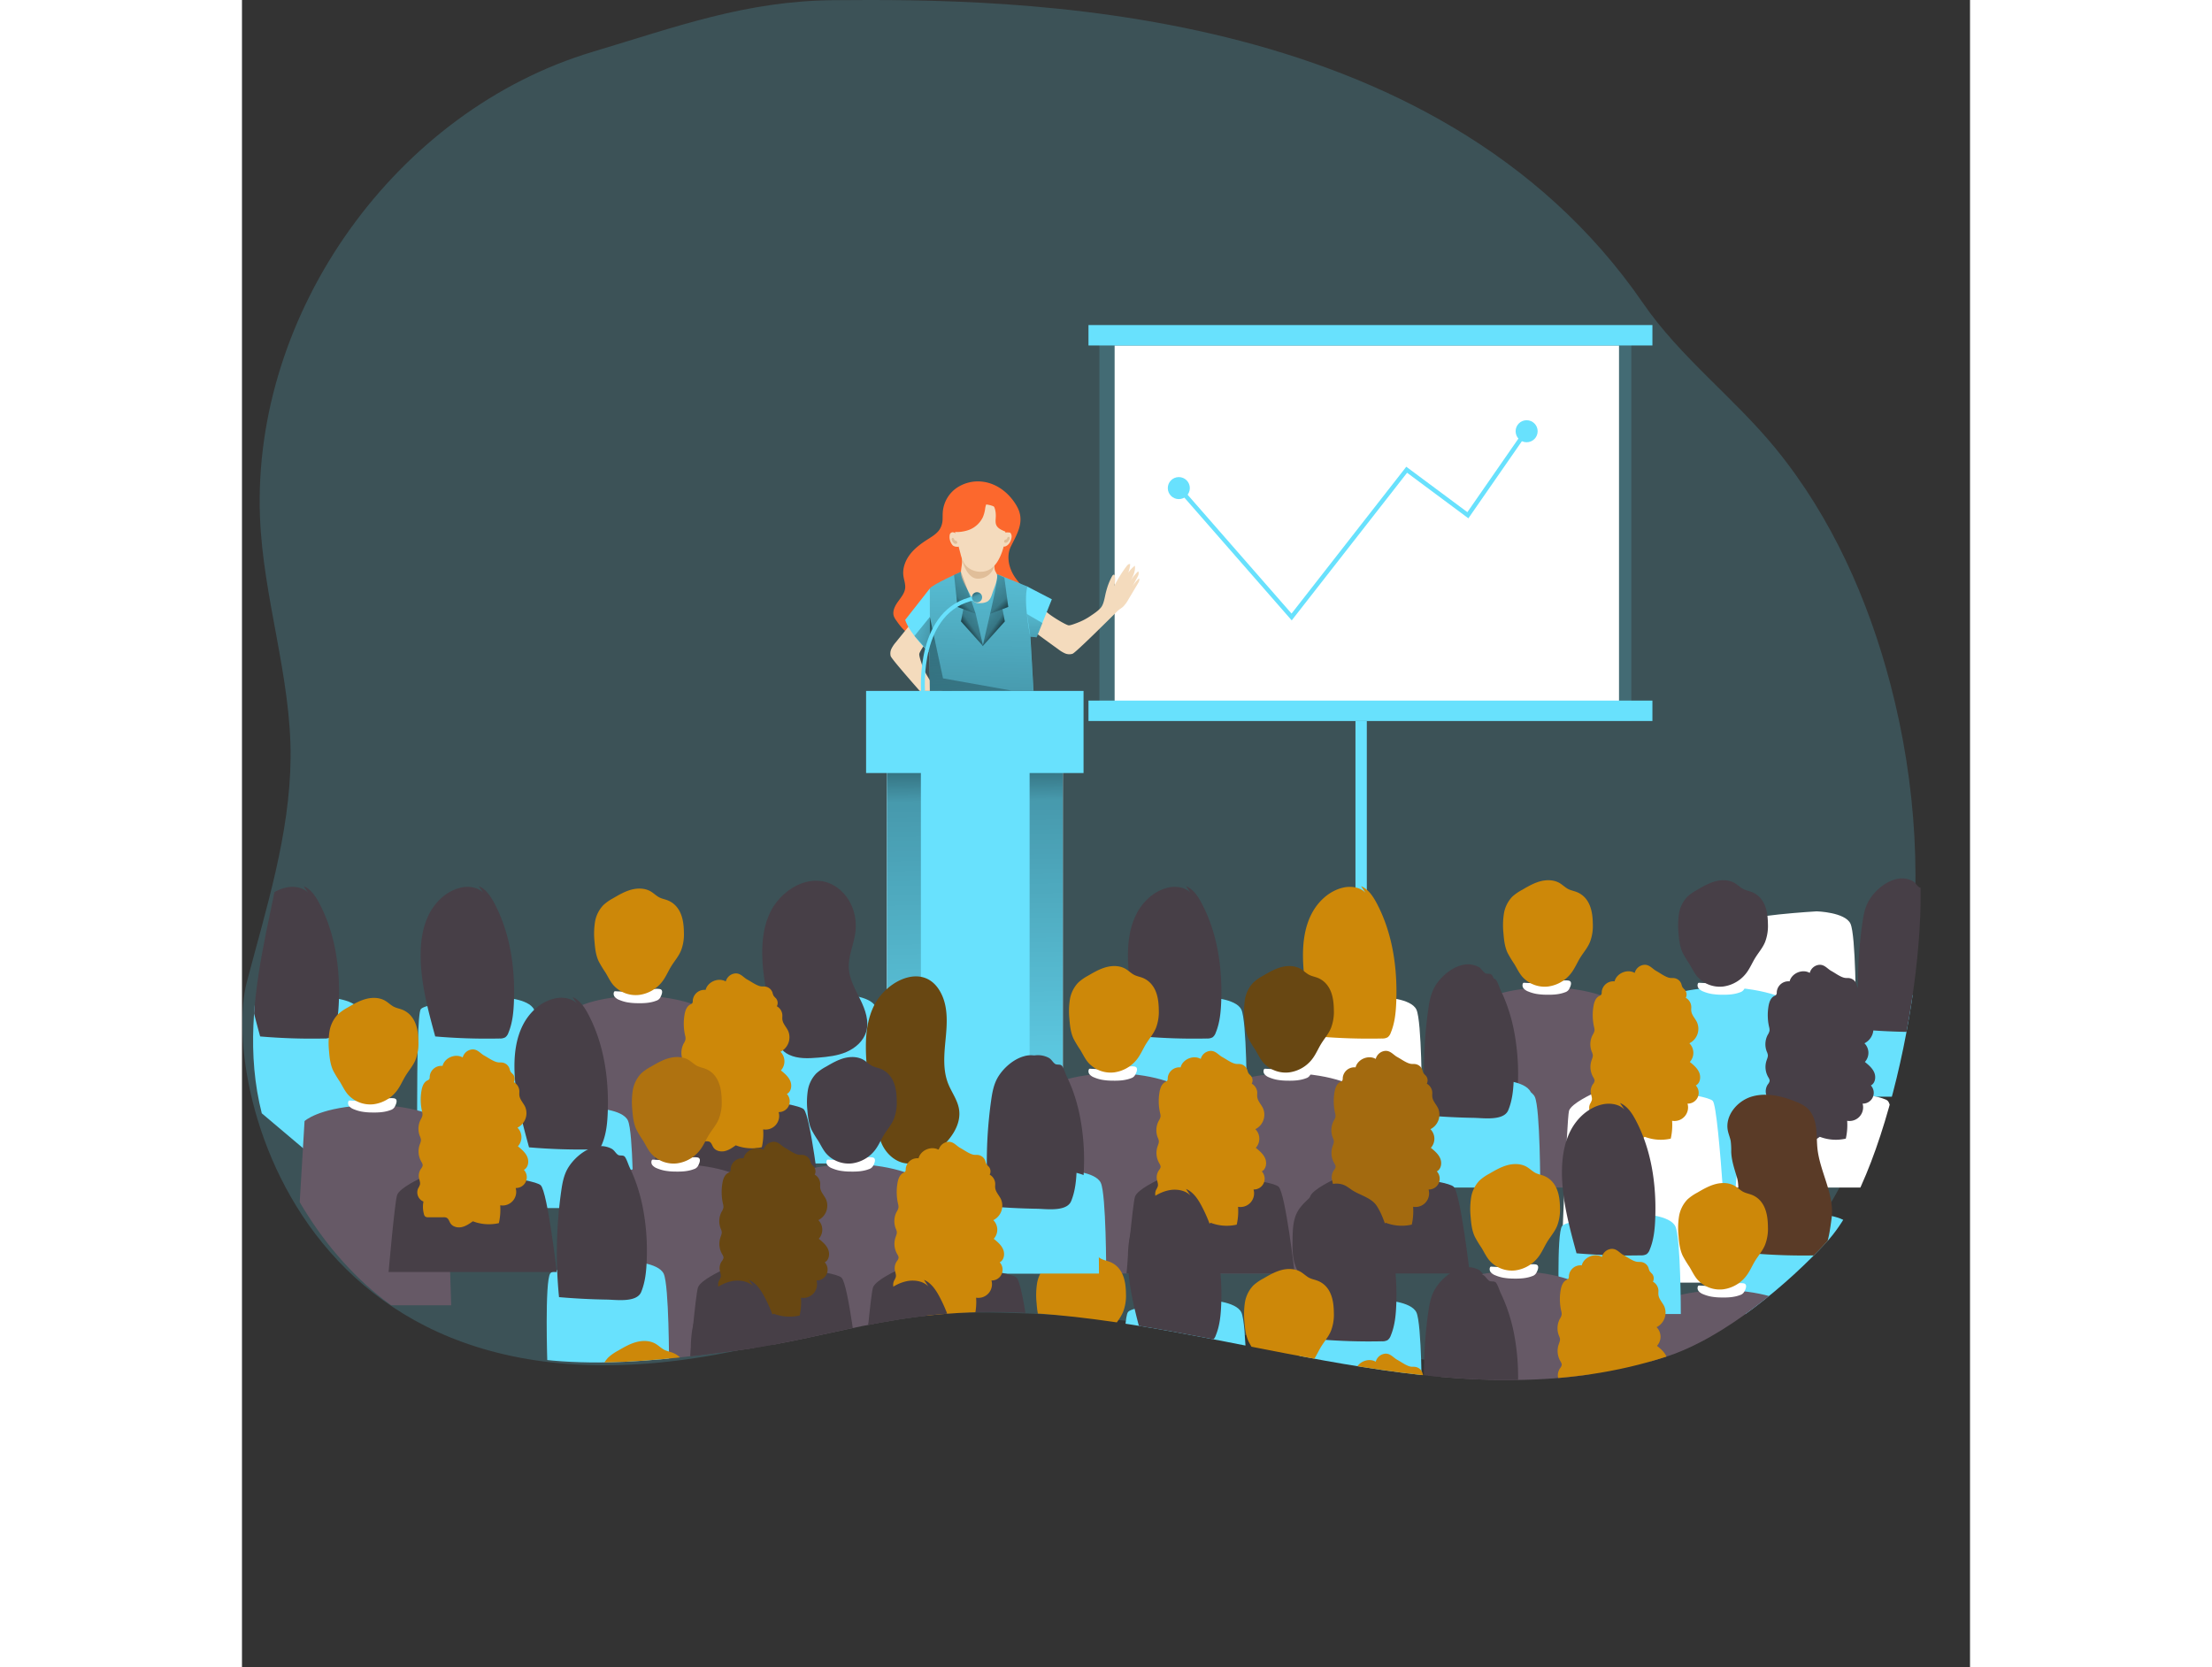<svg id="Layer_1" data-name="Layer 1" xmlns="http://www.w3.org/2000/svg" xmlns:xlink="http://www.w3.org/1999/xlink" viewBox="0 0 1279.73 1234.65" width="406" height="306" class="illustration"><rect x="0" y="0" width="1279.73" height="1234.65" fill="#333333" stroke="none"/><defs><linearGradient id="linear-gradient" x1="539.75" y1="514.32" x2="545.84" y2="889.33" gradientUnits="userSpaceOnUse"><stop offset="0.01"></stop><stop offset="0.08" stop-opacity="0.69"></stop><stop offset="0.21" stop-opacity="0.32"></stop><stop offset="1" stop-opacity="0"></stop></linearGradient><linearGradient id="linear-gradient-2" x1="603.07" y1="600.2" x2="610.47" y2="365.2" xlink:href="#linear-gradient"></linearGradient><linearGradient id="linear-gradient-3" x1="519.3" y1="473.64" x2="474.41" y2="458.57" xlink:href="#linear-gradient"></linearGradient><linearGradient id="linear-gradient-4" x1="583.24" y1="485.24" x2="616.65" y2="450.18" xlink:href="#linear-gradient"></linearGradient><linearGradient id="linear-gradient-5" x1="534.44" y1="469.76" x2="567.51" y2="446.76" xlink:href="#linear-gradient"></linearGradient><linearGradient id="linear-gradient-6" x1="1206.74" y1="487.46" x2="1244" y2="448.38" gradientTransform="matrix(-1, 0, 0, 1, 1836.02, 0)" xlink:href="#linear-gradient"></linearGradient><linearGradient id="linear-gradient-7" x1="1214.73" y1="503.76" x2="1247.8" y2="480.76" gradientTransform="matrix(-1, 0, 0, 1, 1777.69, -34)" xlink:href="#linear-gradient"></linearGradient><linearGradient id="linear-gradient-8" x1="528.78" y1="428.84" x2="556.71" y2="641.89" xlink:href="#linear-gradient"></linearGradient><linearGradient id="linear-gradient-9" x1="541.28" y1="434.54" x2="554.29" y2="467.68" xlink:href="#linear-gradient"></linearGradient><clipPath id="clip-path" transform="translate(-58.33 -34)"><path d="M1164.13,428.21c7.36,5.79,73.24,7.66,79.11,15.07,25,31.59,41.06,150,54.45,210.6,15.33,69.38-17.5,247.43-65.63,299.7-27.91,30.32-75.44,71-118.81,85.05-147.56,47.91-301.78-17-451.86-30.81C553,997.84,501.9,1023.88,426,1033.91c-75.1,9.92-145.92,18.08-218.67-11.73C152.08,999.54,107,947.62,81.34,884c-36.28-89.85,5.17-175.44,8.81-240.54,6.89-122.79,9-286.34,83-390,38-53.2,95.72-89,155.35-115.74,78.8-35.34,163-50.18,248.6-56.47,41.47-3,82.67-8.14,122.68,1.64,48.6,11.9,96.89,34.6,144,51.44,52.74,18.84,107.72,39.13,145.37,80.58,45.48,50.07,59.46,124.62,110.7,168.8C1119.56,400.68,1143.88,412.27,1164.13,428.21Z" fill="none"></path></clipPath><linearGradient id="linear-gradient-10" x1="589.82" y1="491.51" x2="584.11" y2="423.25" xlink:href="#linear-gradient"></linearGradient></defs><title>2</title><path d="M1291,767.3c-6.75,41.55-48,234.8-198.67,275.89-114,31.11-434.11-75.56-616.61-21.91-367.09,107.91-434.32-181.8-413.81-260C76.22,706.68,93.86,652,94.33,595c.49-59.59-20.39-118.17-22.67-178.18C65.89,265,172.57,115.88,318.17,72.33c62.31-18.64,113.25-37.64,178.3-38.2,132-1.13,445.2,0,599.48,224.43,27.57,40.12,67.61,70.11,98.37,107.84,41.2,50.54,68.36,111.49,84.87,174.57C1298.42,614.5,1303.18,692.45,1291,767.3Z" transform="translate(-58.33 -34)" fill="#68e1fd" opacity="0.18" style="isolation: isolate;"></path><rect x="824.61" y="533.94" width="8.4" height="163.85" fill="#68e1fd"></rect><rect x="634.97" y="243.93" width="393.93" height="290.01" fill="#68e1fd" opacity="0.18" style="isolation: isolate;"></rect><rect x="646.25" y="255.84" width="373.53" height="268.97" fill="#fff"></rect><rect x="626.89" y="518.82" width="417.63" height="15.12" fill="#68e1fd"></rect><rect x="626.89" y="240.72" width="417.63" height="15.12" fill="#68e1fd"></rect><rect x="477.59" y="565.09" width="130.28" height="265.43" fill="#fff"></rect><rect x="477.59" y="565.09" width="130.28" height="265.43" fill="#68e1fd"></rect><rect x="477.59" y="565.09" width="130.28" height="265.43" fill="url(#linear-gradient)"></rect><rect x="502.78" y="565.09" width="80.51" height="303.53" fill="#68e1fd"></rect><rect x="462.2" y="511.66" width="161.03" height="60.81" fill="#68e1fd"></rect><path d="M577.13,419.58c.16-2.34,0-4.77.26-7.11a24.08,24.08,0,0,1,10-17,28,28,0,0,1,19.3-4.77c11,1.27,20.28,8.85,25.58,18.36,6,10.83.4,19.72-4.48,29.55-3.65,7.36-1.51,16.54,3.24,23.25,3.72,5.26,9.2,10.29,8.73,16.72-.28,3.9-2.78,7.24-5.19,10.32-1.6,2.06-3.41,4.26-6,4.85a10.55,10.55,0,0,1-3.88,0,68.74,68.74,0,0,1-8.52-1.72c-2.73-.73-5.52-1.63-8.33-1.27-4.72.61-8.22,4.59-11,8.5s-5.43,8.22-9.78,10.16c-3.3,1.48-7.07,1.34-10.67,1-10.52-.87-21.67-3.32-28.9-11a48.86,48.86,0,0,1-4.39-5.63,13.19,13.19,0,0,1-2-3.41c-1.25-3.67.76-7.62,3-10.76s5-6.3,5.37-10.16c.29-3-.91-6-1.31-9-.76-5.7,1.46-11.51,5-16.06s8.27-8,13.13-11.09c3.73-2.37,7.8-4.82,9.57-8.87A14.69,14.69,0,0,0,577.13,419.58Z" transform="translate(-58.33 -34)" fill="#fc682d"></path><path d="M569.34,503.92c-2.91,3.28-9.3,12.62-9.43,14.4-.13,1.49,1,4.8,1.46,6.23a45.83,45.83,0,0,0,4.6,10.28c1.62,2.66,3.73,6.42,6.2,8.33a16.35,16.35,0,0,0,5.54,2.5H560.26c-8.62-9.79-21-24-21.53-25.82a7.93,7.93,0,0,1,.65-5.57,23.25,23.25,0,0,1,3.24-4.74c4.8-5.93,15.66-19.33,16.54-19.75a6.92,6.92,0,0,1,2.56-.52q11.24-.78,22.48-.45C581.47,491,571.74,501.23,569.34,503.92Z" transform="translate(-58.33 -34)" fill="#f4dbbd"></path><path d="M590.79,457.42s-21.77,9.81-23,12.38,0,75.87,0,75.87h76.72l-4.41-77.24-22.44-9.19Z" transform="translate(-58.33 -34)" fill="#68e1fd"></path><path d="M644.47,545.68H567.73s-1.28-73.29,0-75.89,23.06-12.37,23.06-12.37l26.81,1.81L640,468.42l2.13,37.08Z" transform="translate(-58.33 -34)" fill="url(#linear-gradient-2)"></path><path d="M567.74,469.8l-18.28,23.28c3.67,10.87,18.28,24.66,18.28,24.66Z" transform="translate(-58.33 -34)" fill="#68e1fd"></path><polygon points="509.41 456.9 497.99 470.95 509.41 483.74 509.41 456.9" fill="url(#linear-gradient-3)"></polygon><path d="M591.34,447c.75,3.94-.41,7-.56,10.58-.23,5.38,5.46,13.79,7.72,18.69.73,1.6,1.6,3.32,3.2,4a7.55,7.55,0,0,0,3.54.36,10.62,10.62,0,0,0,5.12-1.17c2.06-1.3,2.95-3.8,3.68-6.13,1.17-3.74,4.14-9.75,3.42-13.64-.23-1.26-1.36-2.51-1.67-3.88a23.24,23.24,0,0,1-.29-5.34C615.59,441.05,591.34,447,591.34,447Z" transform="translate(-58.33 -34)" fill="#f4dbbd"></path><path d="M591.34,447s3.09,16.5,12.86,15.52a12.42,12.42,0,0,0,11.33-9.6Z" transform="translate(-58.33 -34)" fill="#e0be99"></path><path d="M590.48,444.15a24.14,24.14,0,0,0,3,7.44c4,5.86,13.1,7.65,19.12,3.77,3.36-2.16,5.59-5.65,7.22-9.23a43.6,43.6,0,0,0,3.39-24.82c-.51-3.24-1.45-6.53-3.62-9-3.57-4.12-9.65-5.18-15.16-4.89-4.94.26-10,1.49-13.79,4.65a14.84,14.84,0,0,0-4.62,14.48C587.51,432.38,588.89,438.32,590.48,444.15Z" transform="translate(-58.33 -34)" fill="#f4dbbd"></path><path d="M702.82,460.46c.36-.57,1.08-1.19,1.59-.76a1.17,1.17,0,0,1,.32.74,16.83,16.83,0,0,1-.49,7.66,96.31,96.31,0,0,1,9.33-15c.63-.82,1.62-1.73,2.55-1.27a22,22,0,0,1-3.91,10.83,23.88,23.88,0,0,1,7.34-9.72c.66,4.1-1.44,8.08-3.46,11.7A31.81,31.81,0,0,1,722,457.1c.87,1.26.16,3-.56,4.33l-3.88,7.26a25.09,25.09,0,0,1,5.11-6.35c.57,1.19-.13,2.58-.81,3.72l-7.05,11.82a24.6,24.6,0,0,1-3.72,5.18c-1.29,1.27-2.92,2.1-4.23,3.32S676,517.22,673.39,518.16a8.08,8.08,0,0,1-5.62-.34,23.88,23.88,0,0,1-4.91-3c-6.19-4.46-20.16-14.54-20.65-15.39a6.74,6.74,0,0,1-.67-2.54,221.23,221.23,0,0,1-1.71-22.41c2.28,2.61,13.1,11.72,15.93,14,3.43,2.74,13.1,8.59,14.9,8.62,1.5,0,4.74-1.3,6.14-1.82a46.17,46.17,0,0,0,10-5.19c2.56-1.75,6.18-4.08,8-6.64,2.07-3,2.53-8.08,3.52-11.52A49.53,49.53,0,0,1,702.82,460.46Z" transform="translate(-58.33 -34)" fill="#f4dbbd"></path><path d="M586.17,428.6a2.35,2.35,0,0,0-3.72,1.5,9,9,0,0,0,1.33,6.5,4.81,4.81,0,0,0,1.14,1.47,5.55,5.55,0,0,0,3.23.85,1.77,1.77,0,0,0,.76-.06,1.52,1.52,0,0,0,.53-.41,4.34,4.34,0,0,0,.89-3.26C590.09,432.66,588.6,429.66,586.17,428.6Z" transform="translate(-58.33 -34)" fill="#f4dbbd"></path><path d="M624.1,438.43a2.77,2.77,0,0,1-3.21-.4,2.84,2.84,0,0,1-.51-1.1,9,9,0,0,1,1.33-6.5,4.85,4.85,0,0,1,1.14-1.47,5.68,5.68,0,0,1,3.23-.86,2,2,0,0,1,.77.07,1.46,1.46,0,0,1,.52.41,4.29,4.29,0,0,1,.9,3.26C628,434.37,626.53,437.37,624.1,438.43Z" transform="translate(-58.33 -34)" fill="#f4dbbd"></path><path d="M584.15,434.33a5,5,0,0,0,1.51,2,1.79,1.79,0,0,0,2.11.12.68.68,0,0,0,.25-.33,1,1,0,0,0-.09-.64l-.15-.4a1.26,1.26,0,0,0-.16-.33c-.28-.37-.85-.31-1.25-.54s-.58-.8-.81-1.21a1.08,1.08,0,0,0-.94-.65.88.88,0,0,0-.72.81A2.15,2.15,0,0,0,584.15,434.33Z" transform="translate(-58.33 -34)" fill="#e0be99"></path><path d="M626.6,433.53a4.92,4.92,0,0,1-1.5,2,1.81,1.81,0,0,1-2.11.13.71.71,0,0,1-.25-.34,1,1,0,0,1,.09-.64l.15-.4a1.26,1.26,0,0,1,.16-.33c.28-.36.85-.31,1.25-.53s.58-.81.81-1.22a1.07,1.07,0,0,1,.94-.65.88.88,0,0,1,.72.81A2.14,2.14,0,0,1,626.6,433.53Z" transform="translate(-58.33 -34)" fill="#e0be99"></path><path d="M590.79,457.42l-5.11,2.37,2.55,23.65,13.51,5.27S596.06,471.32,590.79,457.42Z" transform="translate(-58.33 -34)" fill="url(#linear-gradient-4)"></path><polygon points="534.2 451.12 532.46 460.19 548.89 478.54 543.41 454.71 534.2 451.12" fill="url(#linear-gradient-5)"></polygon><path d="M617.79,459.37l5.12,2.36,2.91,21.71-13.5,5.27S617.61,466.8,617.79,459.37Z" transform="translate(-58.33 -34)" fill="url(#linear-gradient-6)"></path><polygon points="563.2 451.12 564.94 460.19 548.51 478.54 553.99 454.71 563.2 451.12" fill="url(#linear-gradient-7)"></polygon><polygon points="569.84 511.4 519.17 502.36 509.41 456.9 509.41 507.5 509.41 511.67 569.84 511.4" fill="url(#linear-gradient-8)"></polygon><path d="M561.26,545.8c0-.61-4.64-61.64,39.51-70.29l.57,2.86c-41.59,8.15-37.22,66.6-37.17,67.19Z" transform="translate(-58.33 -34)" fill="#68e1fd"></path><circle cx="544.34" cy="442.34" r="3.77" fill="#68e1fd"></circle><circle cx="544.34" cy="442.34" r="3.77" fill="url(#linear-gradient-9)"></circle><g clip-path="url(#clip-path)"><path d="M1309.14,769.91s21,.61,25,9.13,4,67.13,4,67.13H1248s-2.07-61.76,2.15-67.43S1309.14,769.91,1309.14,769.91Z" transform="translate(-58.33 -34)" fill="#68e1fd"></path><path d="M1282.64,685.23a17.23,17.23,0,0,1,12.9,1.18c2.13,1.14,3,3.34,4.77,4.54,1.48,1,4-.16,5.22,1.63,1.43,2.1,2.4,5.55,3.53,7.91,1.45,3,2.76,6.12,3.94,9.26a129.8,129.8,0,0,1,5.54,19.37,168.81,168.81,0,0,1,3.06,39.82c-.28,8-1,16.15-4.08,23.56-3.32,8.11-18.68,5.77-25.45,5.67q-17.73-.28-35.4-1.82a329,329,0,0,1,1.55-78.08c.8-5.76,1.8-11.61,4.6-16.7C1266.61,694.67,1274.34,687.48,1282.64,685.23Z" transform="translate(-58.33 -34)" fill="#473f47"></path><path d="M1224.52,708.89s21,.61,25,9.13,4,64.84,4,64.84h-90.1s-2.07-59.46,2.15-65.14S1224.52,708.89,1224.52,708.89Z" transform="translate(-58.33 -34)" fill="#fff"></path><path d="M1212.65,913.44s-3.93-131.91-7-136.4-28.63-13.75-60.34-11.51S1104,777,1104,777l-8.14,136.4Z" transform="translate(-58.33 -34)" fill="#68e1fd"></path><path d="M1188.54,843.8s-16,7.24-17.79,12.72-6.29,56.92-6.29,56.92H1289s-6.85-59.2-11.87-64.22S1215,837.47,1188.54,843.8Z" transform="translate(-58.33 -34)" fill="#fff"></path><path d="M1245.53,758.19c1,.15,2,0,3.07.15a6.59,6.59,0,0,1,5.33,4.34,12,12,0,0,0,.81,2.37,14.9,14.9,0,0,0,1.85,2.05,5.33,5.33,0,0,1,.61,5.82,8,8,0,0,1,4.07,6.51c0,1-.12,2.08,0,3.12.29,3.24,2.94,5.71,4.31,8.66a12,12,0,0,1-5.7,15.39,10,10,0,0,1,.32,13.82c2.78,2.26,5.66,4.66,7,8s.6,7.79-2.58,9.42a8,8,0,0,1-6.12,13.44A10.09,10.09,0,0,1,1247.07,864a44.78,44.78,0,0,1-1,13.21,33.13,33.13,0,0,1-19.25-1.36c-2.55,1.8-5.19,3.65-8.24,4.31s-6.65-.17-8.35-2.79c-1-1.47-1.36-3.48-3-4.19a5.21,5.21,0,0,0-2.15-.31l-11.17,0a3.72,3.72,0,0,1-2.35-.53,3.39,3.39,0,0,1-1-1.86,20.27,20.27,0,0,1-.33-9.26,7.32,7.32,0,0,1-4-9.62,15.87,15.87,0,0,0,1.37-2.85c.39-1.66-.38-3.34-.69-5a9.18,9.18,0,0,1,1.44-6.74,5.92,5.92,0,0,0,1.28-2.34c.16-1.14-.55-2.21-1.13-3.21a15,15,0,0,1-1.16-12c.46-1.4,1.15-2.8,1-4.27a10.56,10.56,0,0,0-.83-2.53,14.9,14.9,0,0,1,.71-12.25,9.51,9.51,0,0,0,1.36-3.12,8.08,8.08,0,0,0-.33-2.83,39.56,39.56,0,0,1-.38-15.52c.51-2.9,1.6-6,4.22-7.38a3.75,3.75,0,0,0,1.5-1,3.38,3.38,0,0,0,.35-1.87,8.61,8.61,0,0,1,9.51-7.94c1.52-6.06,9.53-9.42,14.92-6.25a8,8,0,0,1,6.94-6c4-.33,6.14,3,9.07,4.57S1242.26,757.73,1245.53,758.19Z" transform="translate(-58.33 -34)" fill="#473f47"></path><path d="M1171.71,760.79a2.5,2.5,0,0,0-1.54-.65c-3.24-.48-6.49.52-9.7,1.15-7.51,1.48-15.26.91-22.9.51a1.25,1.25,0,0,0-.58.06,1,1,0,0,0-.46.52,3.55,3.55,0,0,0,.69,3.71,8.47,8.47,0,0,0,3.3,2.16,29,29,0,0,0,5.83,1.74,46.45,46.45,0,0,0,7.55.65c4.67.09,9.51-.11,13.91-1.82a5.12,5.12,0,0,0,3-2.36C1171.58,765.1,1173,762.18,1171.71,760.79Z" transform="translate(-58.33 -34)" fill="#fff"></path><path d="M1183,699.26a19.68,19.68,0,0,1,2.51,3.88c2.28,4.69,2.82,10,2.89,15.24a33.13,33.13,0,0,1-2.12,13.24c-1.78,4.33-4.72,7.59-7.19,11.56-2.12,3.38-3.66,7.1-5.94,10.38a25.83,25.83,0,0,1-17.87,11,22.23,22.23,0,0,1-19.33-7.5c-2.29-2.76-3.81-6.06-5.67-9.13a90.59,90.59,0,0,1-5-8.26c-2.1-4.49-2.69-9.52-3.07-14.46a56.79,56.79,0,0,1,.31-14.45,23.56,23.56,0,0,1,6.31-12.8,36.13,36.13,0,0,1,7.23-5c4.35-2.54,8.77-5.11,13.65-6.37s10.36-1.06,14.59,1.67c1.82,1.17,3.41,2.67,5.26,3.79s4.07,1.54,6.2,2.28A16.45,16.45,0,0,1,1183,699.26Z" transform="translate(-58.33 -34)" fill="#473f47"></path><path d="M502.64,770.47s21,.61,25,9.13,4,116,4,116h-90.1S439.39,785,443.61,779.3,502.64,770.47,502.64,770.47Z" transform="translate(-58.33 -34)" fill="#68e1fd"></path><path d="M443.61,739.85c-.05-10.64,1.44-21.51,6.28-31,9.81-19.18,35.3-31.69,52.86-14.49,7.83,7.67,11.27,19.27,9.85,30.14-1.17,9-5.41,17.64-4.86,26.7.5,8.26,4.9,15.69,8.55,23.12s6.68,15.93,4.28,23.85c-2.07,6.85-8,12-14.55,14.84s-13.82,3.63-20.95,4.22c-7.3.6-15,1-21.61-2.15-11.53-5.38-10.32-19.89-13-30.51C446.74,770,443.69,755,443.61,739.85Z" transform="translate(-58.33 -34)" fill="#473f47"></path><path d="M1083,913.44s-3.93-131.91-7-136.4-28.63-13.75-60.34-11.51S974.39,777,974.39,777l-8.14,136.4Z" transform="translate(-58.33 -34)" fill="#665966"></path><path d="M1058.89,843.8s-16,7.24-17.78,12.72-6.29,127.34-6.29,127.34h124.55s-6.85-129.62-11.87-134.64S1085.35,837.47,1058.89,843.8Z" transform="translate(-58.33 -34)" fill="#fff"></path><path d="M1115.88,758.19c1,.15,2.06,0,3.08.15a6.59,6.59,0,0,1,5.33,4.34,12,12,0,0,0,.8,2.37,16.31,16.31,0,0,0,1.85,2.05,5.33,5.33,0,0,1,.62,5.82,8,8,0,0,1,4.06,6.51c.05,1-.11,2.08,0,3.12.3,3.24,3,5.71,4.32,8.66a12,12,0,0,1-5.71,15.39,10,10,0,0,1,.33,13.82c2.77,2.26,5.66,4.66,7,8s.61,7.79-2.58,9.42a8,8,0,0,1-6.12,13.44A10.08,10.08,0,0,1,1117.43,864a45.12,45.12,0,0,1-1,13.21,33.17,33.17,0,0,1-19.26-1.36c-2.54,1.8-5.18,3.65-8.23,4.31s-6.65-.17-8.35-2.79c-1-1.47-1.37-3.48-3-4.19a5.13,5.13,0,0,0-2.14-.31l-11.17,0a3.7,3.7,0,0,1-2.35-.53,3.39,3.39,0,0,1-1-1.86,20.14,20.14,0,0,1-.33-9.26,7.31,7.31,0,0,1-4-9.62,15.17,15.17,0,0,0,1.36-2.85c.4-1.66-.38-3.34-.68-5a9.18,9.18,0,0,1,1.44-6.74,5.9,5.9,0,0,0,1.27-2.34c.17-1.14-.55-2.21-1.12-3.21a15,15,0,0,1-1.17-12c.47-1.4,1.16-2.8,1-4.27a10.14,10.14,0,0,0-.83-2.53,14.9,14.9,0,0,1,.72-12.25,9.72,9.72,0,0,0,1.36-3.12,8.08,8.08,0,0,0-.33-2.83,39.56,39.56,0,0,1-.38-15.52c.51-2.9,1.59-6,4.22-7.38a3.82,3.82,0,0,0,1.5-1,3.38,3.38,0,0,0,.34-1.87,8.62,8.62,0,0,1,9.52-7.94c1.52-6.06,9.53-9.42,14.92-6.25a8,8,0,0,1,6.93-6c4-.33,6.15,3,9.07,4.57S1112.62,757.73,1115.88,758.19Z" transform="translate(-58.33 -34)" fill="#cd8809"></path><path d="M1042.06,760.79a2.47,2.47,0,0,0-1.53-.65c-3.24-.48-6.49.52-9.7,1.15-7.52,1.48-15.26.91-22.9.51a1.3,1.3,0,0,0-.59.06,1.11,1.11,0,0,0-.46.52,3.59,3.59,0,0,0,.69,3.71,8.58,8.58,0,0,0,3.31,2.16,28.77,28.77,0,0,0,5.83,1.74,46.42,46.42,0,0,0,7.54.65c4.67.09,9.51-.11,13.92-1.82a5.07,5.07,0,0,0,3-2.36C1041.94,765.1,1043.32,762.18,1042.06,760.79Z" transform="translate(-58.33 -34)" fill="#fff"></path><path d="M1053.32,699.26a18.81,18.81,0,0,1,2.51,3.88c2.28,4.69,2.82,10,2.89,15.24a33,33,0,0,1-2.12,13.24c-1.77,4.33-4.72,7.59-7.19,11.56-2.11,3.38-3.66,7.1-5.94,10.38a25.79,25.79,0,0,1-17.87,11,22.21,22.21,0,0,1-19.32-7.5c-2.3-2.76-3.82-6.06-5.68-9.13a95.35,95.35,0,0,1-5-8.26c-2.1-4.49-2.68-9.52-3.06-14.46a56.79,56.79,0,0,1,.3-14.45,23.62,23.62,0,0,1,6.31-12.8,36.2,36.2,0,0,1,7.24-5c4.35-2.54,8.77-5.11,13.65-6.37s10.35-1.06,14.59,1.67c1.81,1.17,3.4,2.67,5.25,3.79s4.08,1.54,6.21,2.28A16.48,16.48,0,0,1,1053.32,699.26Z" transform="translate(-58.33 -34)" fill="#cd8809"></path><path d="M990.78,837.18s21,.61,25,9.13,4,67.13,4,67.13h-90.1s-2.07-61.76,2.16-67.43S990.78,837.18,990.78,837.18Z" transform="translate(-58.33 -34)" fill="#68e1fd"></path><path d="M964.28,752.5a17.2,17.2,0,0,1,12.89,1.18c2.13,1.14,3,3.34,4.78,4.54,1.47,1,4-.16,5.22,1.63,1.43,2.1,2.39,5.55,3.52,7.91,1.45,3,2.76,6.12,3.94,9.26a127.46,127.46,0,0,1,5.54,19.37,168.81,168.81,0,0,1,3.07,39.82c-.28,8-1,16.15-4.09,23.56-3.32,8.11-18.68,5.77-25.45,5.67q-17.73-.29-35.4-1.82a329.52,329.52,0,0,1,1.55-78.08c.81-5.76,1.81-11.61,4.61-16.7C948.25,761.94,956,754.75,964.28,752.5Z" transform="translate(-58.33 -34)" fill="#473f47"></path><path d="M987.71,833.56s21,.61,25,9.13,4,67.13,4,67.13h-90.1s-2.07-61.75,2.16-67.43S987.71,833.56,987.71,833.56Z" transform="translate(-58.33 -34)" fill="#68e1fd"></path><path d="M961.21,748.88a17.23,17.23,0,0,1,12.9,1.19c2.13,1.13,3,3.33,4.77,4.54,1.48,1,4-.16,5.23,1.63,1.42,2.09,2.39,5.55,3.52,7.9q2.18,4.54,3.94,9.27a128.83,128.83,0,0,1,5.54,19.36,168.94,168.94,0,0,1,3.07,39.83c-.28,8-1,16.14-4.09,23.56-3.32,8.1-18.68,5.77-25.45,5.66q-17.73-.29-35.4-1.82a329.52,329.52,0,0,1,1.55-78.08c.81-5.75,1.81-11.61,4.6-16.7C945.19,758.33,952.91,751.14,961.21,748.88Z" transform="translate(-58.33 -34)" fill="#473f47"></path><path d="M903.09,772.55s21,.6,25,9.13,4,64.83,4,64.83h-90.1s-2.07-59.46,2.16-65.14S903.09,772.55,903.09,772.55Z" transform="translate(-58.33 -34)" fill="#fff"></path><path d="M887.09,690.23c5.32,2.22,8.77,7.39,11.49,12.49,11.71,22,15.47,47.58,14.6,72.51-.28,8-1,16.15-4.09,23.56a7.06,7.06,0,0,1-2.3,3.36,7.77,7.77,0,0,1-4.2.91,447.18,447.18,0,0,1-47.72-1.53c-5.33-19.54-10.7-39.35-10.8-59.61-.05-10.63,1.43-21.5,6.28-31s13.41-17.4,23.8-19.67c6.79-1.48,15.19.34,18.08,6.66" transform="translate(-58.33 -34)" fill="#cd8809"></path><path d="M891.22,977.09s-3.93-131.9-7-136.39-28.63-13.76-60.35-11.51S782.6,840.7,782.6,840.7l-8.14,136.39Z" transform="translate(-58.33 -34)" fill="#665966"></path><path d="M867.11,907.46s-16,7.24-17.78,12.72S843,977.09,843,977.09H967.58s-6.84-59.2-11.87-64.22S893.57,901.13,867.11,907.46Z" transform="translate(-58.33 -34)" fill="#473f47"></path><path d="M924.1,821.85c1,.14,2,0,3.07.14a6.58,6.58,0,0,1,5.33,4.35,13,13,0,0,0,.81,2.37,16.16,16.16,0,0,0,1.85,2,5.31,5.31,0,0,1,.61,5.81,8,8,0,0,1,4.07,6.51c0,1-.11,2.08,0,3.12.3,3.24,2.94,5.71,4.32,8.66a12,12,0,0,1-5.71,15.4,10,10,0,0,1,.32,13.81c2.78,2.26,5.66,4.66,7,8s.61,7.79-2.58,9.43a8,8,0,0,1-6.12,13.43,10.1,10.1,0,0,1-11.43,12.8,45.06,45.06,0,0,1-1,13.2,33,33,0,0,1-19.25-1.36c-2.55,1.81-5.19,3.65-8.24,4.31s-6.65-.17-8.34-2.79c-.95-1.46-1.37-3.47-3-4.19a5.15,5.15,0,0,0-2.14-.3l-11.18,0a3.78,3.78,0,0,1-2.35-.52,3.41,3.41,0,0,1-1-1.87,20.13,20.13,0,0,1-.34-9.26,7.33,7.33,0,0,1-4-9.62,15.78,15.78,0,0,0,1.37-2.84c.4-1.66-.38-3.35-.68-5a9.21,9.21,0,0,1,1.44-6.75,6.06,6.06,0,0,0,1.27-2.33c.17-1.15-.55-2.21-1.12-3.22a15,15,0,0,1-1.17-12c.47-1.4,1.15-2.8,1-4.26a10.49,10.49,0,0,0-.83-2.54,14.87,14.87,0,0,1,.71-12.24,9.6,9.6,0,0,0,1.36-3.12,7.8,7.8,0,0,0-.33-2.83,39.42,39.42,0,0,1-.37-15.53c.51-2.89,1.59-6,4.21-7.37a3.68,3.68,0,0,0,1.5-1,3.4,3.4,0,0,0,.35-1.88,8.6,8.6,0,0,1,9.51-7.93c1.53-6.07,9.53-9.43,14.93-6.26a8,8,0,0,1,6.93-5.94c4-.33,6.14,3,9.07,4.56S920.84,821.39,924.1,821.85Z" transform="translate(-58.33 -34)" fill="#a36a0f"></path><path d="M850.28,824.44a2.48,2.48,0,0,0-1.54-.65c-3.24-.48-6.48.53-9.7,1.16-7.51,1.47-15.25.9-22.9.5a1.27,1.27,0,0,0-.58.07,1,1,0,0,0-.46.52,3.55,3.55,0,0,0,.69,3.71,8.41,8.41,0,0,0,3.31,2.15,28.24,28.24,0,0,0,5.82,1.74,45.45,45.45,0,0,0,7.55.65c4.67.1,9.51-.11,13.91-1.82a5.12,5.12,0,0,0,3-2.36C850.16,828.75,851.54,825.83,850.28,824.44Z" transform="translate(-58.33 -34)" fill="#fff"></path><path d="M861.54,762.92a19,19,0,0,1,2.51,3.88c2.28,4.69,2.82,10,2.89,15.24a33.08,33.08,0,0,1-2.12,13.23c-1.78,4.33-4.72,7.6-7.19,11.56-2.11,3.39-3.66,7.11-5.94,10.38a25.8,25.8,0,0,1-17.87,10.95,22.23,22.23,0,0,1-19.33-7.49c-2.29-2.76-3.81-6.07-5.67-9.14a87.94,87.94,0,0,1-5-8.26c-2.1-4.49-2.69-9.52-3.07-14.46a57.27,57.27,0,0,1,.31-14.45,23.59,23.59,0,0,1,6.31-12.79,36.06,36.06,0,0,1,7.23-5.05c4.35-2.54,8.78-5.1,13.65-6.36s10.36-1.07,14.59,1.66c1.82,1.17,3.41,2.68,5.26,3.79s4.07,1.55,6.2,2.28A16.47,16.47,0,0,1,861.54,762.92Z" transform="translate(-58.33 -34)" fill="#684712"></path><path d="M773.45,772.55s21,.6,25,9.13,4,64.83,4,64.83h-90.1s-2.07-59.46,2.15-65.14S773.45,772.55,773.45,772.55Z" transform="translate(-58.33 -34)" fill="#68e1fd"></path><path d="M757.44,690.23c5.33,2.22,8.78,7.39,11.49,12.49,11.72,22,15.47,47.58,14.6,72.51-.28,8-1,16.15-4.08,23.56a7.06,7.06,0,0,1-2.3,3.36,7.79,7.79,0,0,1-4.2.91,447,447,0,0,1-47.72-1.53c-5.33-19.54-10.71-39.35-10.81-59.61,0-10.63,1.44-21.5,6.28-31s13.41-17.4,23.81-19.67c6.79-1.48,15.19.34,18.08,6.66" transform="translate(-58.33 -34)" fill="#473f47"></path><path d="M249.66,772.55s21,.6,25,9.13,4,140.23,4,140.23h-90.1s-2.07-134.86,2.16-140.54S249.66,772.55,249.66,772.55Z" transform="translate(-58.33 -34)" fill="#68e1fd"></path><path d="M233.66,690.23c5.32,2.22,8.77,7.39,11.49,12.49,11.71,22,15.47,47.58,14.59,72.51-.27,8-1,16.15-4.08,23.56a7.06,7.06,0,0,1-2.3,3.36,7.77,7.77,0,0,1-4.2.91,447.1,447.1,0,0,1-47.72-1.53c-5.33-19.54-10.7-39.35-10.8-59.61-.06-10.63,1.43-21.5,6.27-31s13.42-17.4,23.81-19.67c6.79-1.48,15.19.34,18.08,6.66" transform="translate(-58.33 -34)" fill="#473f47"></path><path d="M409.89,919.71s-3.93-131.9-7-136.39-28.62-13.76-60.34-11.51-41.26,11.51-41.26,11.51l-8.14,136.39Z" transform="translate(-58.33 -34)" fill="#665966"></path><path d="M385.78,850.08s-16,7.24-17.78,12.72-6.29,56.91-6.29,56.91H486.25s-6.85-59.2-11.87-64.22S412.23,843.75,385.78,850.08Z" transform="translate(-58.33 -34)" fill="#473f47"></path><path d="M442.77,764.47c1,.14,2.05,0,3.07.14a6.58,6.58,0,0,1,5.33,4.35,12.64,12.64,0,0,0,.81,2.36,15.58,15.58,0,0,0,1.85,2.06,5.31,5.31,0,0,1,.61,5.81,8,8,0,0,1,4.07,6.51c.05,1-.12,2.08,0,3.12.3,3.24,2.94,5.71,4.32,8.66a12,12,0,0,1-5.71,15.4,10,10,0,0,1,.32,13.81c2.78,2.26,5.66,4.66,7,8s.61,7.79-2.58,9.43a8,8,0,0,1-6.12,13.43,10.1,10.1,0,0,1-11.44,12.8,44.72,44.72,0,0,1-1,13.2A33.05,33.05,0,0,1,424,882.16c-2.55,1.81-5.19,3.65-8.24,4.31s-6.65-.17-8.35-2.79c-.94-1.46-1.36-3.47-2.95-4.19a5.15,5.15,0,0,0-2.14-.3l-11.18,0a3.78,3.78,0,0,1-2.35-.52,3.48,3.48,0,0,1-1-1.87,20.26,20.26,0,0,1-.33-9.26,7.33,7.33,0,0,1-4-9.62,15.78,15.78,0,0,0,1.37-2.84c.4-1.66-.38-3.35-.69-5a9.27,9.27,0,0,1,1.45-6.75,6.06,6.06,0,0,0,1.27-2.33c.17-1.15-.55-2.21-1.13-3.22a15,15,0,0,1-1.16-12c.46-1.4,1.15-2.8,1-4.26a10.49,10.49,0,0,0-.83-2.54,14.87,14.87,0,0,1,.71-12.24,9.6,9.6,0,0,0,1.36-3.12,8,8,0,0,0-.33-2.83,39.61,39.61,0,0,1-.38-15.53c.51-2.89,1.6-6,4.22-7.37a3.86,3.86,0,0,0,1.5-1,3.4,3.4,0,0,0,.35-1.88,8.6,8.6,0,0,1,9.51-7.93c1.52-6.07,9.53-9.43,14.93-6.26a8,8,0,0,1,6.93-5.94c4.05-.33,6.14,3,9.07,4.56S439.51,764,442.77,764.47Z" transform="translate(-58.33 -34)" fill="#cd8809"></path><path d="M369,767.06a2.5,2.5,0,0,0-1.54-.65c-3.24-.48-6.49.53-9.7,1.16-7.51,1.47-15.25.9-22.9.5a1.26,1.26,0,0,0-.58.07,1,1,0,0,0-.46.52,3.55,3.55,0,0,0,.69,3.71,8.41,8.41,0,0,0,3.31,2.15,28.24,28.24,0,0,0,5.82,1.74,45.45,45.45,0,0,0,7.55.65c4.67.1,9.51-.11,13.91-1.82a5.12,5.12,0,0,0,3-2.36C368.82,771.37,370.21,768.45,369,767.06Z" transform="translate(-58.33 -34)" fill="#fff"></path><path d="M380.21,705.54a18.69,18.69,0,0,1,2.51,3.88c2.28,4.69,2.82,10,2.89,15.24a33.11,33.11,0,0,1-2.12,13.23c-1.78,4.33-4.72,7.6-7.19,11.56-2.11,3.38-3.66,7.11-5.94,10.38a25.8,25.8,0,0,1-17.87,10.95,22.23,22.23,0,0,1-19.33-7.49c-2.29-2.76-3.81-6.07-5.67-9.14a87.94,87.94,0,0,1-5-8.26c-2.1-4.49-2.69-9.52-3.07-14.46a57.27,57.27,0,0,1,.31-14.45,23.59,23.59,0,0,1,6.31-12.79,35.77,35.77,0,0,1,7.23-5.05c4.35-2.54,8.78-5.1,13.65-6.36s10.36-1.07,14.59,1.66c1.82,1.17,3.41,2.68,5.26,3.79s4.07,1.55,6.2,2.28A16.47,16.47,0,0,1,380.21,705.54Z" transform="translate(-58.33 -34)" fill="#cd8809"></path><path d="M120,772.55s21,.6,25,9.13,4,141,4,141l-90.1-76.13S56.77,787.05,61,781.37,120,772.55,120,772.55Z" transform="translate(-58.33 -34)" fill="#68e1fd"></path><path d="M104,690.23c5.33,2.22,8.78,7.39,11.49,12.49,11.72,22,15.47,47.58,14.6,72.51-.28,8-1,16.15-4.08,23.56a7.06,7.06,0,0,1-2.3,3.36,7.81,7.81,0,0,1-4.2.91,447,447,0,0,1-47.72-1.53C66.47,782,61.09,762.18,61,741.92c-.05-10.63,1.44-21.5,6.28-31s13.41-17.4,23.81-19.67c6.79-1.48,15.19.34,18.08,6.66" transform="translate(-58.33 -34)" fill="#473f47"></path><path d="M761.58,977.09s-3.93-131.9-7-136.39-28.63-13.76-60.34-11.51S653,840.7,653,840.7l-8.14,136.39Z" transform="translate(-58.33 -34)" fill="#665966"></path><path d="M737.47,907.46s-16,7.24-17.79,12.72-6.29,56.91-6.29,56.91H837.94s-6.85-59.2-11.87-64.22S763.92,901.13,737.47,907.46Z" transform="translate(-58.33 -34)" fill="#473f47"></path><path d="M794.46,821.85c1,.14,2,0,3.07.14a6.58,6.58,0,0,1,5.33,4.35,12.27,12.27,0,0,0,.81,2.37,16.16,16.16,0,0,0,1.85,2,5.31,5.31,0,0,1,.61,5.81,8,8,0,0,1,4.07,6.51c0,1-.12,2.08,0,3.12.29,3.24,2.94,5.71,4.31,8.66a12,12,0,0,1-5.7,15.4,10,10,0,0,1,.32,13.81c2.78,2.26,5.66,4.66,7,8s.61,7.79-2.57,9.43a8,8,0,0,1-6.12,13.43A10.1,10.1,0,0,1,796,927.7a44.72,44.72,0,0,1-1,13.2,33,33,0,0,1-19.25-1.36c-2.55,1.81-5.19,3.65-8.24,4.31s-6.65-.17-8.35-2.79c-.95-1.46-1.36-3.47-2.95-4.19a5.2,5.2,0,0,0-2.15-.3l-11.17,0a3.78,3.78,0,0,1-2.35-.52,3.42,3.42,0,0,1-1-1.87,20.26,20.26,0,0,1-.33-9.26,7.32,7.32,0,0,1-4-9.62,15.78,15.78,0,0,0,1.37-2.84c.39-1.66-.38-3.35-.69-5a9.21,9.21,0,0,1,1.44-6.75,6,6,0,0,0,1.28-2.33c.16-1.15-.56-2.21-1.13-3.22a15,15,0,0,1-1.16-12c.46-1.4,1.15-2.8,1-4.26a10.49,10.49,0,0,0-.83-2.54,14.87,14.87,0,0,1,.71-12.24,9.6,9.6,0,0,0,1.36-3.12,8,8,0,0,0-.33-2.83,39.61,39.61,0,0,1-.38-15.53c.51-2.89,1.6-6,4.22-7.37a3.75,3.75,0,0,0,1.5-1,3.31,3.31,0,0,0,.34-1.88,8.61,8.61,0,0,1,9.52-7.93c1.52-6.07,9.53-9.43,14.92-6.26a8,8,0,0,1,6.94-5.94c4-.33,6.14,3,9.07,4.56S791.19,821.39,794.46,821.85Z" transform="translate(-58.33 -34)" fill="#cd8809"></path><path d="M720.64,824.44a2.5,2.5,0,0,0-1.54-.65c-3.24-.48-6.49.53-9.7,1.16-7.51,1.47-15.26.9-22.9.5a1.26,1.26,0,0,0-.58.07,1,1,0,0,0-.46.52,3.55,3.55,0,0,0,.69,3.71,8.44,8.44,0,0,0,3.3,2.15,28.33,28.33,0,0,0,5.83,1.74,45.36,45.36,0,0,0,7.55.65c4.67.1,9.5-.11,13.91-1.82a5.07,5.07,0,0,0,3-2.36C720.51,828.75,721.9,825.83,720.64,824.44Z" transform="translate(-58.33 -34)" fill="#fff"></path><path d="M731.89,762.92a19,19,0,0,1,2.52,3.88c2.28,4.69,2.82,10,2.89,15.24a33.08,33.08,0,0,1-2.12,13.23c-1.78,4.33-4.72,7.6-7.19,11.56-2.12,3.39-3.66,7.11-5.94,10.38a25.8,25.8,0,0,1-17.87,10.95,22.21,22.21,0,0,1-19.33-7.49c-2.29-2.76-3.81-6.07-5.67-9.14a87.94,87.94,0,0,1-5-8.26c-2.1-4.49-2.69-9.52-3.07-14.46a56.81,56.81,0,0,1,.31-14.45,23.58,23.58,0,0,1,6.3-12.79,36.12,36.12,0,0,1,7.24-5.05c4.35-2.54,8.77-5.1,13.65-6.36s10.36-1.07,14.59,1.66c1.82,1.17,3.41,2.68,5.26,3.79s4.07,1.55,6.2,2.28A16.38,16.38,0,0,1,731.89,762.92Z" transform="translate(-58.33 -34)" fill="#cd8809"></path><path d="M669.35,900.83s21,.61,25,9.13,4,67.13,4,67.13h-90.1s-2.08-61.75,2.15-67.43S669.35,900.83,669.35,900.83Z" transform="translate(-58.33 -34)" fill="#68e1fd"></path><path d="M642.85,816.15a17.16,17.16,0,0,1,12.89,1.19c2.14,1.13,3,3.33,4.78,4.54,1.47,1,4-.16,5.22,1.63,1.43,2.09,2.39,5.55,3.52,7.9q2.18,4.55,4,9.27A128.79,128.79,0,0,1,678.74,860a168.41,168.41,0,0,1,3.07,39.83c-.28,8-1,16.14-4.09,23.56-3.31,8.1-18.67,5.77-25.45,5.66q-17.71-.29-35.4-1.82a329.52,329.52,0,0,1,1.55-78.08c.81-5.75,1.81-11.61,4.61-16.7C626.82,825.6,634.55,818.41,642.85,816.15Z" transform="translate(-58.33 -34)" fill="#473f47"></path><path d="M987.71,1057.81s21,.6,25,9.13,4,67.12,4,67.12h-90.1s-2.07-61.75,2.16-67.43S987.71,1057.81,987.71,1057.81Z" transform="translate(-58.33 -34)" fill="#68e1fd"></path><path d="M961.21,973.12a17.23,17.23,0,0,1,12.9,1.19c2.13,1.14,3,3.34,4.77,4.54,1.48,1,4-.16,5.23,1.63,1.42,2.09,2.39,5.55,3.52,7.9,1.45,3,2.76,6.13,3.94,9.27a128.83,128.83,0,0,1,5.54,19.36,168.94,168.94,0,0,1,3.07,39.83c-.28,8-1,16.14-4.09,23.56-3.32,8.11-18.68,5.77-25.45,5.66q-17.73-.27-35.4-1.82a329.54,329.54,0,0,1,1.55-78.08c.81-5.75,1.81-11.61,4.6-16.7C945.19,982.57,952.91,975.38,961.21,973.12Z" transform="translate(-58.33 -34)" fill="#473f47"></path><path d="M903.09,996.79s21,.61,25,9.13,4,64.84,4,64.84h-90.1s-2.07-59.47,2.16-65.14S903.09,996.79,903.09,996.79Z" transform="translate(-58.33 -34)" fill="#68e1fd"></path><path d="M854.87,1025.77c-2.66-9.76-7.35-21.14-7.47-31.3-.1-8.9-5.78-14.7-8.85-22.81-2.4-6.36-2.31-13.35-2.19-20.15s.32-14.15,3.67-20.2c2.06-3.73,5.17-6.74,8.27-9.65,3.76-3.52,7.64-7,12.32-9.2s10.34-2.77,14.91-.39a44.77,44.77,0,0,1,4.51,3c5.75,3.93,14.55,5.79,18.52,11.75,4.47,6.7,7.11,15.73,9.27,23.42,4.49,16,5.92,32.69,5.35,49.22-.28,8-1,16.15-4.09,23.57a7.08,7.08,0,0,1-2.3,3.35,7.68,7.68,0,0,1-4.2.91A447.18,447.18,0,0,1,854.87,1025.77Z" transform="translate(-58.33 -34)" fill="#473f47"></path><path d="M891.22,1201.33s-3.93-131.9-7-136.39-28.63-13.75-60.35-11.51-41.26,11.51-41.26,11.51l-8.14,136.39Z" transform="translate(-58.33 -34)" fill="#665966"></path><path d="M867.11,1131.7s-16,7.24-17.78,12.72-6.29,56.91-6.29,56.91H967.58s-6.84-59.19-11.87-64.22S893.57,1125.37,867.11,1131.7Z" transform="translate(-58.33 -34)" fill="#473f47"></path><path d="M924.1,1046.09c1,.14,2,0,3.07.15a6.59,6.59,0,0,1,5.33,4.34,12.74,12.74,0,0,0,.81,2.37,15.51,15.51,0,0,0,1.85,2,5.31,5.31,0,0,1,.61,5.81,8,8,0,0,1,4.07,6.51c0,1-.11,2.09,0,3.12.3,3.25,2.94,5.72,4.32,8.67a12,12,0,0,1-5.71,15.39,10,10,0,0,1,.32,13.82c2.78,2.26,5.66,4.66,7,8s.61,7.79-2.58,9.42a8,8,0,0,1-6.12,13.44,10.1,10.1,0,0,1-11.43,12.79,45.13,45.13,0,0,1-1,13.21,33.13,33.13,0,0,1-19.25-1.36c-2.55,1.8-5.19,3.64-8.24,4.3s-6.65-.17-8.34-2.78c-.95-1.47-1.37-3.48-3-4.2a5.15,5.15,0,0,0-2.14-.3l-11.18,0a3.71,3.71,0,0,1-2.35-.52,3.37,3.37,0,0,1-1-1.87,20.09,20.09,0,0,1-.34-9.25,7.33,7.33,0,0,1-4-9.63,15.46,15.46,0,0,0,1.37-2.84c.4-1.66-.38-3.34-.68-5a9.18,9.18,0,0,1,1.44-6.74,6,6,0,0,0,1.27-2.34c.17-1.15-.55-2.21-1.12-3.22a15,15,0,0,1-1.17-12c.47-1.39,1.15-2.8,1-4.26a10.42,10.42,0,0,0-.83-2.53,14.89,14.89,0,0,1,.71-12.25,9.6,9.6,0,0,0,1.36-3.12,7.8,7.8,0,0,0-.33-2.83,39.42,39.42,0,0,1-.37-15.53c.51-2.89,1.59-6,4.21-7.37a3.68,3.68,0,0,0,1.5-1,3.38,3.38,0,0,0,.35-1.87,8.61,8.61,0,0,1,9.51-7.94c1.53-6.07,9.53-9.42,14.93-6.26a8,8,0,0,1,6.93-5.94c4-.33,6.14,3,9.07,4.56S920.84,1045.63,924.1,1046.09Z" transform="translate(-58.33 -34)" fill="#cd8809"></path><path d="M850.28,1048.69a2.49,2.49,0,0,0-1.54-.66c-3.24-.47-6.48.53-9.7,1.16-7.51,1.47-15.25.91-22.9.51a1.27,1.27,0,0,0-.58.06,1,1,0,0,0-.46.52,3.55,3.55,0,0,0,.69,3.71,8.3,8.3,0,0,0,3.31,2.15,28.9,28.9,0,0,0,5.82,1.75,46.55,46.55,0,0,0,7.55.65c4.67.09,9.51-.11,13.91-1.83a5.14,5.14,0,0,0,3-2.35C850.16,1053,851.54,1050.07,850.28,1048.69Z" transform="translate(-58.33 -34)" fill="#fff"></path><path d="M861.54,987.16a19,19,0,0,1,2.51,3.88c2.28,4.69,2.82,10,2.89,15.24a33.16,33.16,0,0,1-2.12,13.24c-1.78,4.32-4.72,7.59-7.19,11.55-2.11,3.39-3.66,7.11-5.94,10.39a25.86,25.86,0,0,1-17.87,11,22.24,22.24,0,0,1-19.33-7.5c-2.29-2.76-3.81-6.07-5.67-9.14a89.09,89.09,0,0,1-5-8.25c-2.1-4.49-2.69-9.52-3.07-14.46a57.34,57.34,0,0,1,.31-14.46,23.59,23.59,0,0,1,6.31-12.79,36.47,36.47,0,0,1,7.23-5c4.35-2.53,8.78-5.1,13.65-6.36s10.36-1.06,14.59,1.67c1.82,1.17,3.41,2.67,5.26,3.79s4.07,1.54,6.2,2.28A16.45,16.45,0,0,1,861.54,987.16Z" transform="translate(-58.33 -34)" fill="#cd8809"></path><path d="M773.45,996.79s21,.61,25,9.13,4,64.84,4,64.84h-90.1s-2.07-59.47,2.15-65.14S773.45,996.79,773.45,996.79Z" transform="translate(-58.33 -34)" fill="#68e1fd"></path><path d="M757.44,914.47c5.33,2.23,8.78,7.39,11.49,12.49,11.72,22,15.47,47.59,14.6,72.51-.28,8-1,16.15-4.08,23.57a7.08,7.08,0,0,1-2.3,3.35,7.7,7.7,0,0,1-4.2.91,447,447,0,0,1-47.72-1.53c-5.33-19.54-10.71-39.35-10.81-59.6,0-10.64,1.44-21.51,6.28-31s13.41-17.4,23.81-19.66c6.79-1.48,15.19.33,18.08,6.65" transform="translate(-58.33 -34)" fill="#473f47"></path><path d="M737.26,1187.33s-3.92-131.91-7-136.4-28.63-13.75-60.35-11.51-41.25,11.51-41.25,11.51l-8.14,136.4Z" transform="translate(-58.33 -34)" fill="#665966"></path><path d="M713.15,1117.69s-15.95,7.24-17.78,12.72-6.29,56.92-6.29,56.92H813.63s-6.85-59.2-11.87-64.22S739.61,1111.36,713.15,1117.69Z" transform="translate(-58.33 -34)" fill="#473f47"></path><path d="M770.14,1032.08c1,.15,2.06,0,3.07.15a6.59,6.59,0,0,1,5.34,4.34,11.8,11.8,0,0,0,.8,2.37,16.31,16.31,0,0,0,1.85,2,5.31,5.31,0,0,1,.61,5.82,8,8,0,0,1,4.07,6.51c0,1-.11,2.08,0,3.12.3,3.24,2.95,5.71,4.32,8.66a12,12,0,0,1-5.71,15.39,10,10,0,0,1,.33,13.82c2.77,2.26,5.65,4.66,7,8s.61,7.79-2.58,9.42a8,8,0,0,1-6.12,13.44,10.08,10.08,0,0,1-11.43,12.79,45.12,45.12,0,0,1-1,13.21,33.16,33.16,0,0,1-19.26-1.36c-2.55,1.8-5.19,3.65-8.24,4.31s-6.64-.17-8.34-2.79c-1-1.46-1.37-3.48-3-4.19a5.13,5.13,0,0,0-2.14-.31l-11.17,0a3.7,3.7,0,0,1-2.35-.53,3.39,3.39,0,0,1-1-1.86,20.13,20.13,0,0,1-.33-9.26,7.32,7.32,0,0,1-4-9.62,15.87,15.87,0,0,0,1.37-2.85c.4-1.66-.38-3.34-.68-5A9.19,9.19,0,0,1,713,1111a5.9,5.9,0,0,0,1.27-2.34c.17-1.14-.55-2.21-1.12-3.21a15,15,0,0,1-1.17-12c.47-1.4,1.16-2.8,1-4.27a10.14,10.14,0,0,0-.83-2.53,14.86,14.86,0,0,1,.72-12.25,10,10,0,0,0,1.36-3.12,8.32,8.32,0,0,0-.33-2.83,39.19,39.19,0,0,1-.38-15.52c.51-2.9,1.59-6.05,4.21-7.38a3.78,3.78,0,0,0,1.51-1,3.38,3.38,0,0,0,.34-1.87,8.62,8.62,0,0,1,9.51-7.94c1.53-6.06,9.54-9.42,14.93-6.25a8,8,0,0,1,6.93-6c4.05-.33,6.15,3,9.07,4.57S766.88,1031.62,770.14,1032.08Z" transform="translate(-58.33 -34)" fill="#cd8809"></path><path d="M696.32,1034.68a2.47,2.47,0,0,0-1.53-.65c-3.24-.48-6.49.52-9.71,1.15-7.51,1.48-15.25.91-22.9.51a1.27,1.27,0,0,0-.58.06,1.06,1.06,0,0,0-.46.52,3.57,3.57,0,0,0,.69,3.71,8.5,8.5,0,0,0,3.31,2.16,28.87,28.87,0,0,0,5.82,1.74,46.55,46.55,0,0,0,7.55.65c4.67.09,9.51-.11,13.92-1.82a5.1,5.1,0,0,0,3-2.36C696.2,1039,697.58,1036.07,696.32,1034.68Z" transform="translate(-58.33 -34)" fill="#fff"></path><path d="M707.58,973.15a18.81,18.81,0,0,1,2.51,3.88c2.28,4.69,2.82,10,2.89,15.24a33,33,0,0,1-2.12,13.24c-1.78,4.33-4.72,7.6-7.19,11.56-2.11,3.38-3.66,7.11-5.94,10.38a25.79,25.79,0,0,1-17.87,11,22.21,22.21,0,0,1-19.32-7.5c-2.3-2.76-3.82-6.06-5.68-9.13a92.91,92.91,0,0,1-5-8.26c-2.1-4.49-2.69-9.52-3.06-14.46a56.79,56.79,0,0,1,.3-14.45,23.62,23.62,0,0,1,6.31-12.8,36.2,36.2,0,0,1,7.24-5c4.35-2.54,8.77-5.11,13.65-6.37s10.35-1.06,14.59,1.67c1.81,1.17,3.4,2.67,5.25,3.79s4.07,1.54,6.2,2.28A16.45,16.45,0,0,1,707.58,973.15Z" transform="translate(-58.33 -34)" fill="#cd8809"></path><path d="M669.35,1125.08s21,.6,25,9.13,4,67.12,4,67.12h-90.1s-2.08-61.75,2.15-67.43S669.35,1125.08,669.35,1125.08Z" transform="translate(-58.33 -34)" fill="#68e1fd"></path><path d="M642.85,1040.39a17.2,17.2,0,0,1,12.89,1.19c2.14,1.14,3,3.34,4.78,4.54,1.47,1,4-.16,5.22,1.63,1.43,2.09,2.39,5.55,3.52,7.9q2.18,4.55,4,9.27a128.79,128.79,0,0,1,5.53,19.36,168.41,168.41,0,0,1,3.07,39.83c-.28,8-1,16.14-4.09,23.56-3.31,8.11-18.67,5.77-25.45,5.66q-17.71-.27-35.4-1.82a329.54,329.54,0,0,1,1.55-78.08c.81-5.75,1.81-11.61,4.61-16.7C626.82,1049.84,634.55,1042.65,642.85,1040.39Z" transform="translate(-58.33 -34)" fill="#473f47"></path><path d="M664,900.88s21,.61,25,9.13,4,67.13,4,67.13h-90.1s-2.07-61.75,2.16-67.43S664,900.88,664,900.88Z" transform="translate(-58.33 -34)" fill="#68e1fd"></path><path d="M637.51,816.2a17.18,17.18,0,0,1,12.9,1.19c2.13,1.13,3,3.33,4.77,4.54,1.48,1,4-.16,5.23,1.63,1.42,2.09,2.39,5.55,3.52,7.9q2.18,4.54,3.94,9.26a129.29,129.29,0,0,1,5.54,19.37,168.89,168.89,0,0,1,3.07,39.82c-.28,8-1.05,16.15-4.09,23.57-3.32,8.1-18.68,5.77-25.45,5.66q-17.73-.28-35.4-1.82a329,329,0,0,1,1.55-78.08c.8-5.75,1.8-11.61,4.6-16.7C621.49,825.65,629.21,818.46,637.51,816.2Z" transform="translate(-58.33 -34)" fill="#473f47"></path><path d="M579.39,839.87s21,.6,25,9.13,4,64.83,4,64.83h-90.1s-2.07-59.46,2.16-65.14S579.39,839.87,579.39,839.87Z" transform="translate(-58.33 -34)" fill="#68e1fd"></path><path d="M520.37,809.24c-.06-10.63,1.43-21.5,6.27-31,9.68-18.92,38.35-32.67,50-7.47,4.64,10.06,3.84,21.69,2.78,32.72s-2.21,22.55,1.83,32.87c2.46,6.28,6.77,11.88,8,18.51,2.34,12.56-7,24.29-17,32.16-6.19,4.85-13.54,9.19-21.38,8.57-8.62-.67-15.9-7.47-19.13-15.49-3.9-9.71-2.35-20.4-5.47-30.4A140.91,140.91,0,0,1,520.37,809.24Z" transform="translate(-58.33 -34)" fill="#684712"></path><path d="M319.14,854.66s21,.61,25,9.13,3.95,64.84,3.95,64.84H258s-2.07-59.46,2.16-65.14S319.14,854.66,319.14,854.66Z" transform="translate(-58.33 -34)" fill="#68e1fd"></path><path d="M303.13,772.35c5.33,2.22,8.78,7.39,11.49,12.48,11.72,22,15.47,47.59,14.6,72.52-.28,8-1.05,16.14-4.09,23.56a7.06,7.06,0,0,1-2.29,3.35,7.63,7.63,0,0,1-4.2.91,444.4,444.4,0,0,1-47.72-1.52c-5.34-19.54-10.71-39.35-10.81-59.61-.05-10.63,1.44-21.5,6.28-31s13.41-17.41,23.81-19.67c6.79-1.48,15.19.33,18.08,6.65" transform="translate(-58.33 -34)" fill="#473f47"></path><path d="M567.52,1044.41s-3.93-131.9-7-136.4-28.62-13.75-60.34-11.5S458.9,908,458.9,908l-8.14,136.4Z" transform="translate(-58.33 -34)" fill="#665966"></path><path d="M543.41,974.77s-16,7.25-17.78,12.73-6.29,56.91-6.29,56.91H643.88S637,985.21,632,980.19,569.87,968.45,543.41,974.77Z" transform="translate(-58.33 -34)" fill="#473f47"></path><path d="M600.4,889.17c1,.14,2.05,0,3.07.14a6.58,6.58,0,0,1,5.33,4.35,12.64,12.64,0,0,0,.81,2.36,14.9,14.9,0,0,0,1.85,2.05,5.33,5.33,0,0,1,.61,5.82,8,8,0,0,1,4.07,6.51c.05,1-.12,2.08,0,3.12.3,3.24,2.94,5.71,4.32,8.66a12,12,0,0,1-5.71,15.4,10,10,0,0,1,.32,13.81c2.78,2.26,5.66,4.66,7,8s.61,7.79-2.58,9.43a8,8,0,0,1-6.12,13.43A10.1,10.1,0,0,1,602,995a45.06,45.06,0,0,1-1,13.2,33.13,33.13,0,0,1-19.25-1.36c-2.55,1.81-5.19,3.65-8.24,4.31s-6.65-.17-8.35-2.79c-.94-1.46-1.36-3.47-3-4.19a5.15,5.15,0,0,0-2.14-.3l-11.18,0a3.78,3.78,0,0,1-2.35-.52,3.48,3.48,0,0,1-1-1.87,20.26,20.26,0,0,1-.33-9.26,7.33,7.33,0,0,1-4-9.62,15.78,15.78,0,0,0,1.37-2.84c.4-1.66-.38-3.35-.68-5a9.2,9.2,0,0,1,1.44-6.74,6.06,6.06,0,0,0,1.27-2.33c.17-1.15-.55-2.21-1.13-3.22a15,15,0,0,1-1.16-12c.47-1.4,1.15-2.8,1-4.26a10.49,10.49,0,0,0-.83-2.54,14.87,14.87,0,0,1,.71-12.24,9.6,9.6,0,0,0,1.36-3.12,8,8,0,0,0-.33-2.83,39.61,39.61,0,0,1-.38-15.53c.51-2.89,1.6-6,4.22-7.37a3.77,3.77,0,0,0,1.5-1,3.35,3.35,0,0,0,.35-1.87,8.6,8.6,0,0,1,9.51-7.93c1.52-6.07,9.53-9.43,14.93-6.26a8,8,0,0,1,6.93-5.94c4.05-.33,6.14,3,9.07,4.56S597.14,888.71,600.4,889.17Z" transform="translate(-58.33 -34)" fill="#cd8809"></path><path d="M526.58,891.76a2.5,2.5,0,0,0-1.54-.65c-3.24-.48-6.49.53-9.7,1.16-7.51,1.47-15.25.9-22.9.5a1.26,1.26,0,0,0-.58.07,1,1,0,0,0-.46.52,3.53,3.53,0,0,0,.69,3.7,8.32,8.32,0,0,0,3.31,2.16,28.87,28.87,0,0,0,5.82,1.74,45.45,45.45,0,0,0,7.55.65c4.67.1,9.51-.11,13.91-1.82a5.12,5.12,0,0,0,3-2.36C526.45,896.07,527.84,893.15,526.58,891.76Z" transform="translate(-58.33 -34)" fill="#fff"></path><path d="M537.84,830.24a18.69,18.69,0,0,1,2.51,3.88c2.28,4.68,2.82,10,2.89,15.24a33.11,33.11,0,0,1-2.12,13.23c-1.78,4.33-4.72,7.6-7.19,11.56-2.11,3.38-3.66,7.11-5.94,10.38a25.8,25.8,0,0,1-17.87,11A22.23,22.23,0,0,1,490.79,888c-2.29-2.76-3.81-6.07-5.67-9.14a87.94,87.94,0,0,1-5-8.26c-2.1-4.49-2.69-9.52-3.07-14.46a57.26,57.26,0,0,1,.31-14.45,23.59,23.59,0,0,1,6.31-12.79,35.77,35.77,0,0,1,7.23-5c4.35-2.54,8.78-5.1,13.65-6.36s10.36-1.07,14.59,1.66c1.82,1.17,3.41,2.68,5.26,3.79s4.07,1.55,6.2,2.28A16.47,16.47,0,0,1,537.84,830.24Z" transform="translate(-58.33 -34)" fill="#473f47"></path><path d="M437.88,1044.41s-3.93-131.9-7-136.4-28.63-13.75-60.34-11.5S329.26,908,329.26,908l-8.14,136.4Z" transform="translate(-58.33 -34)" fill="#665966"></path><path d="M413.77,974.77S397.81,982,396,987.5s-6.29,56.91-6.29,56.91H514.24s-6.85-59.2-11.87-64.22S440.22,968.45,413.77,974.77Z" transform="translate(-58.33 -34)" fill="#473f47"></path><path d="M470.76,889.17c1,.14,2.05,0,3.07.14a6.58,6.58,0,0,1,5.33,4.35A12.61,12.61,0,0,0,480,896a15.65,15.65,0,0,0,1.86,2.05,5.33,5.33,0,0,1,.61,5.82,8,8,0,0,1,4.07,6.51c0,1-.12,2.08,0,3.12.29,3.24,2.94,5.71,4.31,8.66a12,12,0,0,1-5.7,15.4,10,10,0,0,1,.32,13.81c2.78,2.26,5.66,4.66,7,8s.61,7.79-2.57,9.43a8,8,0,0,1-6.12,13.43A10.1,10.1,0,0,1,472.3,995a44.72,44.72,0,0,1-1,13.2,33.13,33.13,0,0,1-19.25-1.36c-2.55,1.81-5.19,3.65-8.24,4.31s-6.65-.17-8.35-2.79c-.95-1.46-1.36-3.47-2.95-4.19a5.2,5.2,0,0,0-2.15-.3l-11.17,0a3.76,3.76,0,0,1-2.35-.52,3.42,3.42,0,0,1-1-1.87,20.13,20.13,0,0,1-.33-9.26,7.31,7.31,0,0,1-4-9.62,15.09,15.09,0,0,0,1.36-2.84c.4-1.66-.37-3.35-.68-5a9.2,9.2,0,0,1,1.44-6.74,6,6,0,0,0,1.28-2.33c.16-1.15-.56-2.21-1.13-3.22a15,15,0,0,1-1.16-12c.46-1.4,1.15-2.8,1-4.26a10.05,10.05,0,0,0-.82-2.54,14.87,14.87,0,0,1,.71-12.24,9.6,9.6,0,0,0,1.36-3.12,8,8,0,0,0-.33-2.83,39.61,39.61,0,0,1-.38-15.53c.51-2.89,1.59-6,4.22-7.37a3.77,3.77,0,0,0,1.5-1,3.26,3.26,0,0,0,.34-1.87,8.61,8.61,0,0,1,9.52-7.93c1.52-6.07,9.53-9.43,14.92-6.26a8,8,0,0,1,6.93-5.94c4.06-.33,6.15,3,9.07,4.56S467.49,888.71,470.76,889.17Z" transform="translate(-58.33 -34)" fill="#684712"></path><path d="M396.94,891.76a2.5,2.5,0,0,0-1.54-.65c-3.24-.48-6.49.53-9.7,1.16-7.52,1.47-15.26.9-22.9.5a1.26,1.26,0,0,0-.58.07,1,1,0,0,0-.46.52,3.55,3.55,0,0,0,.68,3.7,8.46,8.46,0,0,0,3.31,2.16,29,29,0,0,0,5.83,1.74,45.33,45.33,0,0,0,7.54.65c4.68.1,9.51-.11,13.92-1.82a5.07,5.07,0,0,0,3-2.36C396.81,896.07,398.19,893.15,396.94,891.76Z" transform="translate(-58.33 -34)" fill="#fff"></path><path d="M408.19,830.24a18.29,18.29,0,0,1,2.51,3.88c2.29,4.68,2.83,10,2.9,15.24a32.94,32.94,0,0,1-2.13,13.23c-1.77,4.33-4.71,7.6-7.19,11.56-2.11,3.38-3.65,7.11-5.93,10.38a25.8,25.8,0,0,1-17.87,11A22.21,22.21,0,0,1,361.15,888c-2.3-2.76-3.81-6.07-5.67-9.14a87.94,87.94,0,0,1-5-8.26c-2.1-4.49-2.69-9.52-3.07-14.46a56.8,56.8,0,0,1,.3-14.45A23.66,23.66,0,0,1,354,828.89a36.12,36.12,0,0,1,7.24-5c4.35-2.54,8.77-5.1,13.65-6.36s10.35-1.07,14.59,1.66c1.81,1.17,3.41,2.68,5.26,3.79s4.07,1.55,6.2,2.28A16.44,16.44,0,0,1,408.19,830.24Z" transform="translate(-58.33 -34)" fill="#af7210"></path><path d="M345.65,968.15s21,.61,25,9.13,3.95,67.13,3.95,67.13h-90.1s-2.07-61.75,2.16-67.43S345.65,968.15,345.65,968.15Z" transform="translate(-58.33 -34)" fill="#68e1fd"></path><path d="M319.15,883.47A17.16,17.16,0,0,1,332,884.66c2.14,1.13,3,3.33,4.78,4.54,1.47,1,4-.16,5.22,1.63,1.43,2.09,2.39,5.55,3.52,7.9q2.18,4.54,3.95,9.26A129.25,129.25,0,0,1,355,927.36a168.89,168.89,0,0,1,3.07,39.82c-.28,8-1.05,16.15-4.09,23.57-3.31,8.1-18.68,5.77-25.45,5.66q-17.73-.28-35.4-1.82a329.52,329.52,0,0,1,1.55-78.08c.81-5.75,1.81-11.61,4.61-16.7C303.12,892.92,310.85,885.73,319.15,883.47Z" transform="translate(-58.33 -34)" fill="#473f47"></path><path d="M664,1125.13s21,.6,25,9.13,4,67.12,4,67.12h-90.1s-2.07-61.75,2.16-67.43S664,1125.13,664,1125.13Z" transform="translate(-58.33 -34)" fill="#68e1fd"></path><path d="M637.51,1040.44a17.23,17.23,0,0,1,12.9,1.19c2.13,1.14,3,3.34,4.77,4.54,1.48,1,4-.16,5.23,1.63,1.42,2.09,2.39,5.55,3.52,7.9q2.18,4.54,3.94,9.27a128.83,128.83,0,0,1,5.54,19.36,168.94,168.94,0,0,1,3.07,39.83c-.28,8-1.05,16.14-4.09,23.56-3.32,8.11-18.68,5.77-25.45,5.66q-17.73-.27-35.4-1.82a329,329,0,0,1,1.55-78.08c.8-5.75,1.8-11.61,4.6-16.7C621.49,1049.89,629.21,1042.7,637.51,1040.44Z" transform="translate(-58.33 -34)" fill="#473f47"></path><path d="M579.39,1064.11s21,.61,25,9.13,4,64.84,4,64.84h-90.1s-2.07-59.47,2.16-65.14S579.39,1064.11,579.39,1064.11Z" transform="translate(-58.33 -34)" fill="#68e1fd"></path><path d="M563.39,981.79c5.32,2.23,8.77,7.39,11.49,12.49,11.71,22,15.47,47.59,14.59,72.51-.27,8-1,16.15-4.08,23.57a7.08,7.08,0,0,1-2.3,3.35,7.68,7.68,0,0,1-4.2.91,447.1,447.1,0,0,1-47.72-1.53c-5.33-19.54-10.7-39.35-10.8-59.6-.06-10.64,1.43-21.51,6.27-31s13.42-17.4,23.81-19.66c6.79-1.48,15.19.33,18.08,6.65" transform="translate(-58.33 -34)" fill="#473f47"></path><path d="M567.52,1268.65s-3.93-131.9-7-136.39-28.62-13.75-60.34-11.51-41.26,11.51-41.26,11.51l-8.14,136.39Z" transform="translate(-58.33 -34)" fill="#665966"></path><path d="M543.41,1199s-16,7.24-17.78,12.72-6.29,56.91-6.29,56.91H643.88S637,1209.46,632,1204.43,569.87,1192.69,543.41,1199Z" transform="translate(-58.33 -34)" fill="#473f47"></path><path d="M600.4,1113.41c1,.14,2.05,0,3.07.15a6.59,6.59,0,0,1,5.33,4.34,12.74,12.74,0,0,0,.81,2.37,15.51,15.51,0,0,0,1.85,2,5.31,5.31,0,0,1,.61,5.81,8,8,0,0,1,4.07,6.51c.05,1-.12,2.09,0,3.12.3,3.25,2.94,5.71,4.32,8.66a12,12,0,0,1-5.71,15.4,10,10,0,0,1,.32,13.82c2.78,2.26,5.66,4.66,7,8s.61,7.79-2.58,9.42a8,8,0,0,1-6.12,13.43,10.1,10.1,0,0,1-11.43,12.8,45.13,45.13,0,0,1-1,13.21,33.13,33.13,0,0,1-19.25-1.36c-2.55,1.8-5.19,3.64-8.24,4.3s-6.65-.17-8.35-2.79c-.94-1.46-1.36-3.47-3-4.19a5.15,5.15,0,0,0-2.14-.3l-11.18,0a3.78,3.78,0,0,1-2.35-.52,3.45,3.45,0,0,1-1-1.87,20.23,20.23,0,0,1-.33-9.25,7.33,7.33,0,0,1-4-9.63,15.46,15.46,0,0,0,1.37-2.84c.4-1.66-.38-3.34-.68-5a9.18,9.18,0,0,1,1.44-6.74,6,6,0,0,0,1.27-2.34c.17-1.15-.55-2.21-1.13-3.22a15,15,0,0,1-1.16-12c.47-1.39,1.15-2.8,1-4.26a10.42,10.42,0,0,0-.83-2.53,14.89,14.89,0,0,1,.71-12.25,9.6,9.6,0,0,0,1.36-3.12,8,8,0,0,0-.33-2.83,39.61,39.61,0,0,1-.38-15.53c.51-2.89,1.6-6,4.22-7.37a3.75,3.75,0,0,0,1.5-1,3.38,3.38,0,0,0,.35-1.87,8.61,8.61,0,0,1,9.51-7.94c1.52-6.07,9.53-9.42,14.93-6.26a8,8,0,0,1,6.93-5.94c4.05-.33,6.14,3,9.07,4.56S597.14,1113,600.4,1113.41Z" transform="translate(-58.33 -34)" fill="#cd8809"></path><path d="M526.58,1116a2.5,2.5,0,0,0-1.54-.65c-3.24-.47-6.49.53-9.7,1.16-7.51,1.47-15.25.91-22.9.51a1.25,1.25,0,0,0-.58.06,1,1,0,0,0-.46.52,3.55,3.55,0,0,0,.69,3.71,8.3,8.3,0,0,0,3.31,2.15,28.9,28.9,0,0,0,5.82,1.75,46.55,46.55,0,0,0,7.55.65c4.67.09,9.51-.12,13.91-1.83a5.14,5.14,0,0,0,3-2.35C526.45,1120.31,527.84,1117.39,526.58,1116Z" transform="translate(-58.33 -34)" fill="#fff"></path><path d="M537.84,1054.48a19,19,0,0,1,2.51,3.88c2.28,4.69,2.82,10,2.89,15.24a33.08,33.08,0,0,1-2.12,13.23c-1.78,4.33-4.72,7.6-7.19,11.56-2.11,3.39-3.66,7.11-5.94,10.38a25.8,25.8,0,0,1-17.87,11,22.2,22.2,0,0,1-19.33-7.49c-2.29-2.76-3.81-6.07-5.67-9.14a87.94,87.94,0,0,1-5-8.26c-2.1-4.48-2.69-9.51-3.07-14.45a57.34,57.34,0,0,1,.31-14.46,23.59,23.59,0,0,1,6.31-12.79,36.18,36.18,0,0,1,7.23-5.05c4.35-2.53,8.78-5.1,13.65-6.36s10.36-1.06,14.59,1.67c1.82,1.17,3.41,2.67,5.26,3.79s4.07,1.54,6.2,2.28A16.37,16.37,0,0,1,537.84,1054.48Z" transform="translate(-58.33 -34)" fill="#cd8809"></path><path d="M449.75,1064.11s21,.61,25,9.13,4,64.84,4,64.84h-90.1s-2.07-59.47,2.15-65.14S449.75,1064.11,449.75,1064.11Z" transform="translate(-58.33 -34)" fill="#68e1fd"></path><path d="M433.74,981.79c5.33,2.23,8.78,7.39,11.49,12.49,11.72,22,15.47,47.59,14.6,72.51-.28,8-1.05,16.15-4.08,23.57a7.08,7.08,0,0,1-2.3,3.35,7.72,7.72,0,0,1-4.2.91,447,447,0,0,1-47.72-1.53c-5.33-19.54-10.71-39.35-10.81-59.6-.05-10.64,1.44-21.51,6.28-31s13.41-17.4,23.81-19.66c6.79-1.48,15.19.33,18.08,6.65" transform="translate(-58.33 -34)" fill="#473f47"></path><path d="M413.56,1254.65s-3.93-131.91-7-136.4-28.63-13.75-60.35-11.51-41.26,11.51-41.26,11.51l-8.13,136.4Z" transform="translate(-58.33 -34)" fill="#665966"></path><path d="M389.45,1185s-15.95,7.24-17.78,12.72-6.29,56.92-6.29,56.92H489.93s-6.85-59.2-11.88-64.22S415.91,1178.68,389.45,1185Z" transform="translate(-58.33 -34)" fill="#473f47"></path><path d="M446.44,1099.4c1,.15,2.06,0,3.07.15a6.6,6.6,0,0,1,5.34,4.34,12,12,0,0,0,.8,2.37,16.31,16.31,0,0,0,1.85,2,5.31,5.31,0,0,1,.61,5.82,8,8,0,0,1,4.07,6.51c.05,1-.11,2.08,0,3.12.3,3.24,2.95,5.71,4.32,8.66a12,12,0,0,1-5.71,15.39,10,10,0,0,1,.32,13.82c2.78,2.26,5.66,4.66,7,8s.61,7.79-2.58,9.42a8,8,0,0,1-6.12,13.44A10.08,10.08,0,0,1,448,1205.25a45.12,45.12,0,0,1-1,13.21,33.16,33.16,0,0,1-19.26-1.36c-2.55,1.8-5.19,3.65-8.24,4.31s-6.65-.17-8.34-2.79c-.95-1.47-1.37-3.48-3-4.19a5.13,5.13,0,0,0-2.14-.31l-11.17,0a3.7,3.7,0,0,1-2.35-.53,3.39,3.39,0,0,1-1-1.86,20.14,20.14,0,0,1-.33-9.26,7.32,7.32,0,0,1-4-9.62,15.87,15.87,0,0,0,1.37-2.85c.4-1.66-.38-3.34-.68-5a9.18,9.18,0,0,1,1.44-6.74,5.9,5.9,0,0,0,1.27-2.34c.17-1.14-.55-2.21-1.12-3.21a15,15,0,0,1-1.17-12c.47-1.4,1.15-2.8,1-4.27a10.14,10.14,0,0,0-.83-2.53,14.86,14.86,0,0,1,.72-12.25,10,10,0,0,0,1.36-3.12,8.32,8.32,0,0,0-.33-2.83,39.19,39.19,0,0,1-.38-15.52c.51-2.9,1.59-6,4.21-7.38a3.68,3.68,0,0,0,1.5-1,3.29,3.29,0,0,0,.35-1.87,8.62,8.62,0,0,1,9.51-7.94c1.53-6.06,9.54-9.42,14.93-6.25a8,8,0,0,1,6.93-6c4.05-.33,6.15,3,9.07,4.57S443.18,1098.94,446.44,1099.4Z" transform="translate(-58.33 -34)" fill="#cd8809"></path><path d="M372.62,1102a2.48,2.48,0,0,0-1.54-.65c-3.24-.48-6.48.52-9.7,1.15-7.51,1.48-15.25.91-22.9.51a1.27,1.27,0,0,0-.58.06,1.06,1.06,0,0,0-.46.52,3.57,3.57,0,0,0,.69,3.71,8.5,8.5,0,0,0,3.31,2.16,28.87,28.87,0,0,0,5.82,1.74,46.55,46.55,0,0,0,7.55.65c4.67.09,9.51-.11,13.91-1.82a5.09,5.09,0,0,0,3-2.36C372.5,1106.31,373.88,1103.39,372.62,1102Z" transform="translate(-58.33 -34)" fill="#fff"></path><path d="M383.88,1040.47a18.81,18.81,0,0,1,2.51,3.88c2.28,4.69,2.82,10,2.89,15.24a33,33,0,0,1-2.12,13.24c-1.78,4.33-4.72,7.59-7.19,11.56-2.11,3.38-3.66,7.1-5.94,10.38a25.79,25.79,0,0,1-17.87,11,22.21,22.21,0,0,1-19.32-7.5c-2.3-2.76-3.82-6.06-5.68-9.13a92.91,92.91,0,0,1-5-8.26c-2.1-4.49-2.69-9.52-3.06-14.46a56.79,56.79,0,0,1,.3-14.45,23.62,23.62,0,0,1,6.31-12.8,36.42,36.42,0,0,1,7.23-5c4.36-2.54,8.78-5.11,13.66-6.37s10.35-1.06,14.58,1.67c1.82,1.17,3.41,2.67,5.26,3.79s4.07,1.54,6.2,2.28A16.45,16.45,0,0,1,383.88,1040.47Z" transform="translate(-58.33 -34)" fill="#cd8809"></path><path d="M213.27,1000.62s-3.93-131.9-7-136.39-28.63-13.76-60.34-11.51-41.26,11.51-41.26,11.51l-8.14,136.39Z" transform="translate(-58.33 -34)" fill="#665966"></path><path d="M191,906.33S175,913.57,173.2,919.05,166.91,976,166.91,976H291.46s-6.85-59.19-11.87-64.22S217.44,900,191,906.33Z" transform="translate(-58.33 -34)" fill="#473f47"></path><path d="M248,820.72c1,.14,2.06,0,3.08.15a6.59,6.59,0,0,1,5.33,4.34,12,12,0,0,0,.8,2.37,16.31,16.31,0,0,0,1.85,2,5.32,5.32,0,0,1,.62,5.81,8,8,0,0,1,4.06,6.51c.05,1-.11,2.09,0,3.13.3,3.24,2.95,5.71,4.32,8.66a12,12,0,0,1-5.71,15.39,10,10,0,0,1,.33,13.82c2.77,2.26,5.66,4.66,7,8s.61,7.79-2.58,9.42A8,8,0,0,1,261,913.78a10.08,10.08,0,0,1-11.43,12.79,45.12,45.12,0,0,1-1,13.21,33.17,33.17,0,0,1-19.26-1.36c-2.54,1.8-5.18,3.64-8.23,4.3s-6.65-.17-8.35-2.78c-.95-1.47-1.37-3.48-3-4.2a5.13,5.13,0,0,0-2.14-.3l-11.17,0a3.63,3.63,0,0,1-2.35-.52,3.39,3.39,0,0,1-1-1.87,20.09,20.09,0,0,1-.33-9.25,7.31,7.31,0,0,1-4-9.62,15.17,15.17,0,0,0,1.36-2.85c.4-1.66-.38-3.34-.68-5a9.18,9.18,0,0,1,1.44-6.74,5.9,5.9,0,0,0,1.27-2.34c.17-1.15-.55-2.21-1.12-3.22a15,15,0,0,1-1.17-12c.47-1.39,1.16-2.8,1-4.26a10,10,0,0,0-.83-2.53,14.9,14.9,0,0,1,.72-12.25A9.82,9.82,0,0,0,192,859.9a8,8,0,0,0-.33-2.83,39.56,39.56,0,0,1-.38-15.52c.51-2.9,1.59-6,4.22-7.38a3.82,3.82,0,0,0,1.5-1,3.38,3.38,0,0,0,.34-1.87,8.62,8.62,0,0,1,9.52-7.94c1.52-6.07,9.53-9.42,14.92-6.26a8,8,0,0,1,6.93-5.94c4.05-.33,6.15,3,9.07,4.57S244.71,820.26,248,820.72Z" transform="translate(-58.33 -34)" fill="#cd8809"></path><path d="M172.33,848a2.5,2.5,0,0,0-1.54-.65c-3.24-.48-6.49.53-9.7,1.16-7.51,1.47-15.25.9-22.9.5a1.26,1.26,0,0,0-.58.07,1,1,0,0,0-.46.52,3.53,3.53,0,0,0,.69,3.7,8.32,8.32,0,0,0,3.31,2.16,28.68,28.68,0,0,0,5.82,1.74,45.36,45.36,0,0,0,7.55.65c4.67.1,9.51-.11,13.91-1.82a5.12,5.12,0,0,0,3-2.36C172.2,852.28,173.59,849.36,172.33,848Z" transform="translate(-58.33 -34)" fill="#fff"></path><path d="M183.59,786.45a19.11,19.11,0,0,1,2.51,3.88c2.28,4.69,2.82,10,2.89,15.24a33.11,33.11,0,0,1-2.12,13.23c-1.78,4.33-4.72,7.6-7.19,11.56-2.11,3.38-3.66,7.11-5.94,10.38a25.8,25.8,0,0,1-17.87,11,22.22,22.22,0,0,1-19.33-7.49c-2.29-2.76-3.81-6.07-5.67-9.14a87.94,87.94,0,0,1-5-8.26c-2.1-4.49-2.69-9.52-3.07-14.46a56.81,56.81,0,0,1,.31-14.45,23.53,23.53,0,0,1,6.31-12.79,35.77,35.77,0,0,1,7.23-5.05c4.35-2.54,8.77-5.1,13.65-6.36s10.36-1.07,14.59,1.66c1.82,1.17,3.41,2.68,5.26,3.79s4.07,1.55,6.2,2.28A16.47,16.47,0,0,1,183.59,786.45Z" transform="translate(-58.33 -34)" fill="#cd8809"></path><path d="M345.65,1192.4s21,.6,25,9.13,3.95,67.12,3.95,67.12h-90.1s-2.07-61.75,2.16-67.43S345.65,1192.4,345.65,1192.4Z" transform="translate(-58.33 -34)" fill="#68e1fd"></path><path d="M319.15,1107.71A17.2,17.2,0,0,1,332,1108.9c2.14,1.14,3,3.34,4.78,4.54,1.47,1,4-.16,5.22,1.63,1.43,2.09,2.39,5.55,3.52,7.9q2.18,4.54,3.95,9.27A128.79,128.79,0,0,1,355,1151.6a168.94,168.94,0,0,1,3.07,39.83c-.28,8-1.05,16.14-4.09,23.56-3.31,8.11-18.68,5.77-25.45,5.66q-17.73-.27-35.4-1.82a329.53,329.53,0,0,1,1.55-78.08c.81-5.75,1.81-11.61,4.61-16.7C303.12,1117.16,310.85,1110,319.15,1107.71Z" transform="translate(-58.33 -34)" fill="#473f47"></path><path d="M1309.14,994.15s21,.61,25,9.13,4,67.13,4,67.13H1248s-2.07-61.75,2.15-67.43S1309.14,994.15,1309.14,994.15Z" transform="translate(-58.33 -34)" fill="#68e1fd"></path><path d="M1282.64,909.47a17.18,17.18,0,0,1,12.9,1.19c2.13,1.13,3,3.33,4.77,4.54,1.48,1,4-.16,5.22,1.63,1.43,2.09,2.4,5.55,3.53,7.9q2.18,4.54,3.94,9.26a130.48,130.48,0,0,1,5.54,19.37,168.89,168.89,0,0,1,3.06,39.82c-.28,8-1,16.15-4.08,23.57-3.32,8.1-18.68,5.77-25.45,5.66q-17.73-.28-35.4-1.82a329,329,0,0,1,1.55-78.08c.8-5.75,1.8-11.61,4.6-16.7C1266.61,918.92,1274.34,911.73,1282.64,909.47Z" transform="translate(-58.33 -34)" fill="#473f47"></path><path d="M1224.52,933.13s21,.61,25,9.14,4,64.83,4,64.83h-90.1s-2.07-59.46,2.15-65.14S1224.52,933.13,1224.52,933.13Z" transform="translate(-58.33 -34)" fill="#68e1fd"></path><path d="M1176.3,962.12c-3.11-.27-8.8-36.79-9.35-40.88-.71-5.26,0-10.1-1.47-15.19-1.87-6.34-4-12.33-4.27-19a54.76,54.76,0,0,0-.38-8c-.47-2.6-1.57-5.06-2.11-7.66-2.27-11.06,6.82-22.07,17.65-25.3s22.54-.39,33,3.89a27.44,27.44,0,0,1,8.06,4.57c4,3.56,5.86,9,6.59,14.27s.49,10.7,1.07,16c2,17.61,12.91,34.19,10.41,51.73-1,7.43-2.12,15.9-5,22.85a7.06,7.06,0,0,1-2.3,3.36,7.79,7.79,0,0,1-4.2.91A447.1,447.1,0,0,1,1176.3,962.12Z" transform="translate(-58.33 -34)" fill="#5a3b27"></path><path d="M1212.65,1137.68s-3.93-131.9-7-136.4-28.63-13.75-60.34-11.5-41.26,11.5-41.26,11.5l-8.14,136.4Z" transform="translate(-58.33 -34)" fill="#665966"></path><path d="M1188.54,1068s-16,7.25-17.79,12.73-6.29,56.91-6.29,56.91H1289s-6.85-59.2-11.87-64.22S1215,1061.72,1188.54,1068Z" transform="translate(-58.33 -34)" fill="#473f47"></path><path d="M1245.53,982.44c1,.14,2,0,3.07.14a6.58,6.58,0,0,1,5.33,4.35,12,12,0,0,0,.81,2.36,14.9,14.9,0,0,0,1.85,2.05,5.33,5.33,0,0,1,.61,5.82,8,8,0,0,1,4.07,6.51c0,1-.12,2.08,0,3.12.29,3.24,2.94,5.71,4.31,8.66a12,12,0,0,1-5.7,15.4,10,10,0,0,1,.32,13.81c2.78,2.26,5.66,4.66,7,8s.6,7.79-2.58,9.43a8,8,0,0,1-6.12,13.43,10.1,10.1,0,0,1-11.44,12.8,44.72,44.72,0,0,1-1,13.2,33.13,33.13,0,0,1-19.25-1.36c-2.55,1.81-5.19,3.65-8.24,4.31s-6.65-.17-8.35-2.79c-1-1.46-1.36-3.47-3-4.19a5.2,5.2,0,0,0-2.15-.3l-11.17,0a3.78,3.78,0,0,1-2.35-.52,3.42,3.42,0,0,1-1-1.87,20.26,20.26,0,0,1-.33-9.26,7.32,7.32,0,0,1-4-9.62,15.78,15.78,0,0,0,1.37-2.84c.39-1.66-.38-3.35-.69-5a9.2,9.2,0,0,1,1.44-6.74,6,6,0,0,0,1.28-2.33c.16-1.15-.55-2.21-1.13-3.22a15,15,0,0,1-1.16-12c.46-1.4,1.15-2.8,1-4.26a10.49,10.49,0,0,0-.83-2.54,14.87,14.87,0,0,1,.71-12.24,9.6,9.6,0,0,0,1.36-3.12,8,8,0,0,0-.33-2.83,39.61,39.61,0,0,1-.38-15.53c.51-2.89,1.6-6,4.22-7.37a3.77,3.77,0,0,0,1.5-1,3.35,3.35,0,0,0,.35-1.87,8.6,8.6,0,0,1,9.51-7.93c1.52-6.07,9.53-9.43,14.92-6.26a8,8,0,0,1,6.94-5.94c4-.33,6.14,3,9.07,4.56S1242.26,982,1245.53,982.44Z" transform="translate(-58.33 -34)" fill="#cd8809"></path><path d="M1171.71,985a2.5,2.5,0,0,0-1.54-.65c-3.24-.48-6.49.53-9.7,1.16-7.51,1.47-15.26.9-22.9.5a1.14,1.14,0,0,0-.58.07,1,1,0,0,0-.46.52,3.53,3.53,0,0,0,.69,3.7,8.36,8.36,0,0,0,3.3,2.16,29,29,0,0,0,5.83,1.74,45.36,45.36,0,0,0,7.55.65c4.67.1,9.51-.11,13.91-1.82a5.12,5.12,0,0,0,3-2.36C1171.58,989.34,1173,986.42,1171.71,985Z" transform="translate(-58.33 -34)" fill="#fff"></path><path d="M1183,923.51a19.11,19.11,0,0,1,2.51,3.88c2.28,4.68,2.82,10,2.89,15.24a33.11,33.11,0,0,1-2.12,13.23c-1.78,4.33-4.72,7.6-7.19,11.56-2.12,3.38-3.66,7.11-5.94,10.38a25.8,25.8,0,0,1-17.87,11,22.22,22.22,0,0,1-19.33-7.49c-2.29-2.76-3.81-6.07-5.67-9.14a87.94,87.94,0,0,1-5-8.26c-2.1-4.49-2.69-9.52-3.07-14.46a56.8,56.8,0,0,1,.31-14.45,23.53,23.53,0,0,1,6.31-12.79,35.77,35.77,0,0,1,7.23-5c4.35-2.54,8.77-5.1,13.65-6.36s10.36-1.07,14.59,1.66c1.82,1.17,3.41,2.68,5.26,3.79s4.07,1.55,6.2,2.28A16.47,16.47,0,0,1,1183,923.51Z" transform="translate(-58.33 -34)" fill="#cd8809"></path><path d="M1094.88,933.13s21,.61,25,9.14,4,64.83,4,64.83h-90.1s-2.07-59.46,2.16-65.14S1094.88,933.13,1094.88,933.13Z" transform="translate(-58.33 -34)" fill="#68e1fd"></path><path d="M1078.87,850.82c5.33,2.22,8.78,7.39,11.49,12.49,11.72,22,15.47,47.58,14.6,72.51-.28,8-1,16.15-4.09,23.56a7,7,0,0,1-2.29,3.36,7.81,7.81,0,0,1-4.2.91,447,447,0,0,1-47.72-1.53c-5.34-19.54-10.71-39.35-10.81-59.61,0-10.63,1.44-21.5,6.28-31s13.41-17.41,23.8-19.67c6.8-1.48,15.2.34,18.09,6.66" transform="translate(-58.33 -34)" fill="#473f47"></path><path d="M1058.69,1123.67s-3.93-131.9-7-136.39-28.63-13.76-60.35-11.51-41.26,11.51-41.26,11.51l-8.14,136.39Z" transform="translate(-58.33 -34)" fill="#665966"></path><path d="M1034.58,1054s-16,7.24-17.78,12.72-6.29,56.91-6.29,56.91h124.54s-6.84-59.19-11.87-64.22S1061,1047.71,1034.58,1054Z" transform="translate(-58.33 -34)" fill="#473f47"></path><path d="M1091.57,968.43c1,.14,2,0,3.07.15a6.59,6.59,0,0,1,5.33,4.34,12.74,12.74,0,0,0,.81,2.37,16.16,16.16,0,0,0,1.85,2.05,5.31,5.31,0,0,1,.61,5.81,8,8,0,0,1,4.07,6.51c0,1-.11,2.09,0,3.12.3,3.24,2.94,5.71,4.32,8.66a12,12,0,0,1-5.71,15.4,10,10,0,0,1,.32,13.82c2.78,2.26,5.66,4.66,7,8s.61,7.79-2.58,9.42a8,8,0,0,1-6.12,13.43,10.1,10.1,0,0,1-11.43,12.8,45.13,45.13,0,0,1-1,13.21,33.13,33.13,0,0,1-19.25-1.36c-2.55,1.8-5.19,3.64-8.24,4.3s-6.65-.17-8.34-2.79c-1-1.46-1.37-3.47-3-4.19a5.15,5.15,0,0,0-2.14-.3l-11.18,0a3.78,3.78,0,0,1-2.35-.52,3.45,3.45,0,0,1-1-1.87,20.23,20.23,0,0,1-.33-9.25,7.33,7.33,0,0,1-4-9.63,15.78,15.78,0,0,0,1.37-2.84c.4-1.66-.38-3.34-.68-5a9.18,9.18,0,0,1,1.44-6.74,6,6,0,0,0,1.27-2.34c.17-1.15-.55-2.21-1.12-3.22a15,15,0,0,1-1.17-12c.47-1.4,1.15-2.8,1-4.26a10.42,10.42,0,0,0-.83-2.53,14.89,14.89,0,0,1,.71-12.25,9.6,9.6,0,0,0,1.36-3.12,8,8,0,0,0-.33-2.83,39.42,39.42,0,0,1-.37-15.53c.51-2.89,1.59-6,4.21-7.37a3.68,3.68,0,0,0,1.5-1A3.4,3.4,0,0,0,1041,979a8.61,8.61,0,0,1,9.51-7.93c1.53-6.07,9.53-9.42,14.93-6.26a8,8,0,0,1,6.93-5.94c4.05-.33,6.14,3,9.07,4.56S1088.31,968,1091.57,968.43Z" transform="translate(-58.33 -34)" fill="#cd8809"></path><path d="M1017.75,971a2.48,2.48,0,0,0-1.54-.65c-3.24-.47-6.48.53-9.7,1.16-7.51,1.47-15.25.91-22.9.51a1.27,1.27,0,0,0-.58.06,1,1,0,0,0-.46.52,3.55,3.55,0,0,0,.69,3.71,8.41,8.41,0,0,0,3.31,2.15,28.9,28.9,0,0,0,5.82,1.75,46.55,46.55,0,0,0,7.55.65c4.67.09,9.51-.12,13.91-1.83a5.14,5.14,0,0,0,3-2.35C1017.62,975.33,1019,972.41,1017.75,971Z" transform="translate(-58.33 -34)" fill="#fff"></path><path d="M1029,909.5a19,19,0,0,1,2.51,3.88c2.28,4.69,2.82,10,2.89,15.24a33.08,33.08,0,0,1-2.12,13.23c-1.78,4.33-4.72,7.6-7.19,11.56-2.11,3.39-3.66,7.11-5.94,10.38a25.8,25.8,0,0,1-17.87,11A22.2,22.2,0,0,1,982,967.25c-2.29-2.76-3.81-6.07-5.67-9.14a87.94,87.94,0,0,1-5-8.26c-2.1-4.48-2.69-9.51-3.07-14.45a57.34,57.34,0,0,1,.31-14.46,23.59,23.59,0,0,1,6.31-12.79,36.47,36.47,0,0,1,7.23-5c4.35-2.53,8.78-5.1,13.65-6.36s10.36-1.06,14.59,1.67c1.82,1.17,3.41,2.67,5.26,3.79s4.07,1.54,6.2,2.27A16.47,16.47,0,0,1,1029,909.5Z" transform="translate(-58.33 -34)" fill="#cd8809"></path><path d="M990.78,1061.42s21,.61,25,9.13,4,67.13,4,67.13h-90.1s-2.07-61.75,2.16-67.43S990.78,1061.42,990.78,1061.42Z" transform="translate(-58.33 -34)" fill="#68e1fd"></path><path d="M964.28,976.74a17.16,17.16,0,0,1,12.89,1.19c2.13,1.13,3,3.33,4.78,4.54,1.47,1,4-.16,5.22,1.63,1.43,2.09,2.39,5.55,3.52,7.9q2.17,4.54,3.94,9.26a128.12,128.12,0,0,1,5.54,19.37,168.89,168.89,0,0,1,3.07,39.82c-.28,8-1,16.15-4.09,23.57-3.32,8.1-18.68,5.77-25.45,5.66q-17.73-.29-35.4-1.82a329.52,329.52,0,0,1,1.55-78.08c.81-5.75,1.81-11.61,4.61-16.7C948.25,986.19,956,979,964.28,976.74Z" transform="translate(-58.33 -34)" fill="#473f47"></path></g><path d="M608.7,410.72a25.67,25.67,0,0,1-1.62,6.1,18.67,18.67,0,0,1-10.71,9.71,27.21,27.21,0,0,1-14.65.85c.08-4.15.19-8.44,1.92-12.22a24.26,24.26,0,0,1,4.62-6.37c2-2.1,4.26-4.1,7-5a19.44,19.44,0,0,1,5.75-.6c1.8,0,3.61,0,5.41,0,.91,0,3.81-.46,4.46.29s-.41,2.14-.78,2.79A12.07,12.07,0,0,0,608.7,410.72Z" transform="translate(-58.33 -34)" fill="#fc682d"></path><path d="M616.56,417.13c-.1,1.92-.38,3.93.39,5.69.87,2,2.89,3.18,4.87,4.06a12.68,12.68,0,0,0,7.27,1.32,52.31,52.31,0,0,0-1.65-10.51,17.65,17.65,0,0,0-5.61-8.87c-1.17-.92-6.68-4.68-6.87-1.7-.09,1.42.83,3,1.14,4.34A20,20,0,0,1,616.56,417.13Z" transform="translate(-58.33 -34)" fill="#fc682d"></path><path d="M640,468.42l18.09,9.37-11.26,28.15-4.7-.44S636.71,479,640,468.42Z" transform="translate(-58.33 -34)" fill="#68e1fd"></path><polygon points="592.76 461.39 581.28 454.71 583.84 471.5 588.54 471.94 592.76 461.39" fill="url(#linear-gradient-10)"></polygon><circle cx="693.79" cy="361.46" r="8.16" fill="#68e1fd"></circle><circle cx="951.37" cy="319.35" r="8.16" fill="#68e1fd"></circle><polygon points="777.4 459.43 695.38 365.62 697.8 363.5 777.27 454.38 862.24 345.64 907.49 379.27 950.04 317.94 952.69 319.78 908.23 383.84 862.84 350.1 777.4 459.43" fill="#68e1fd"></polygon></svg>